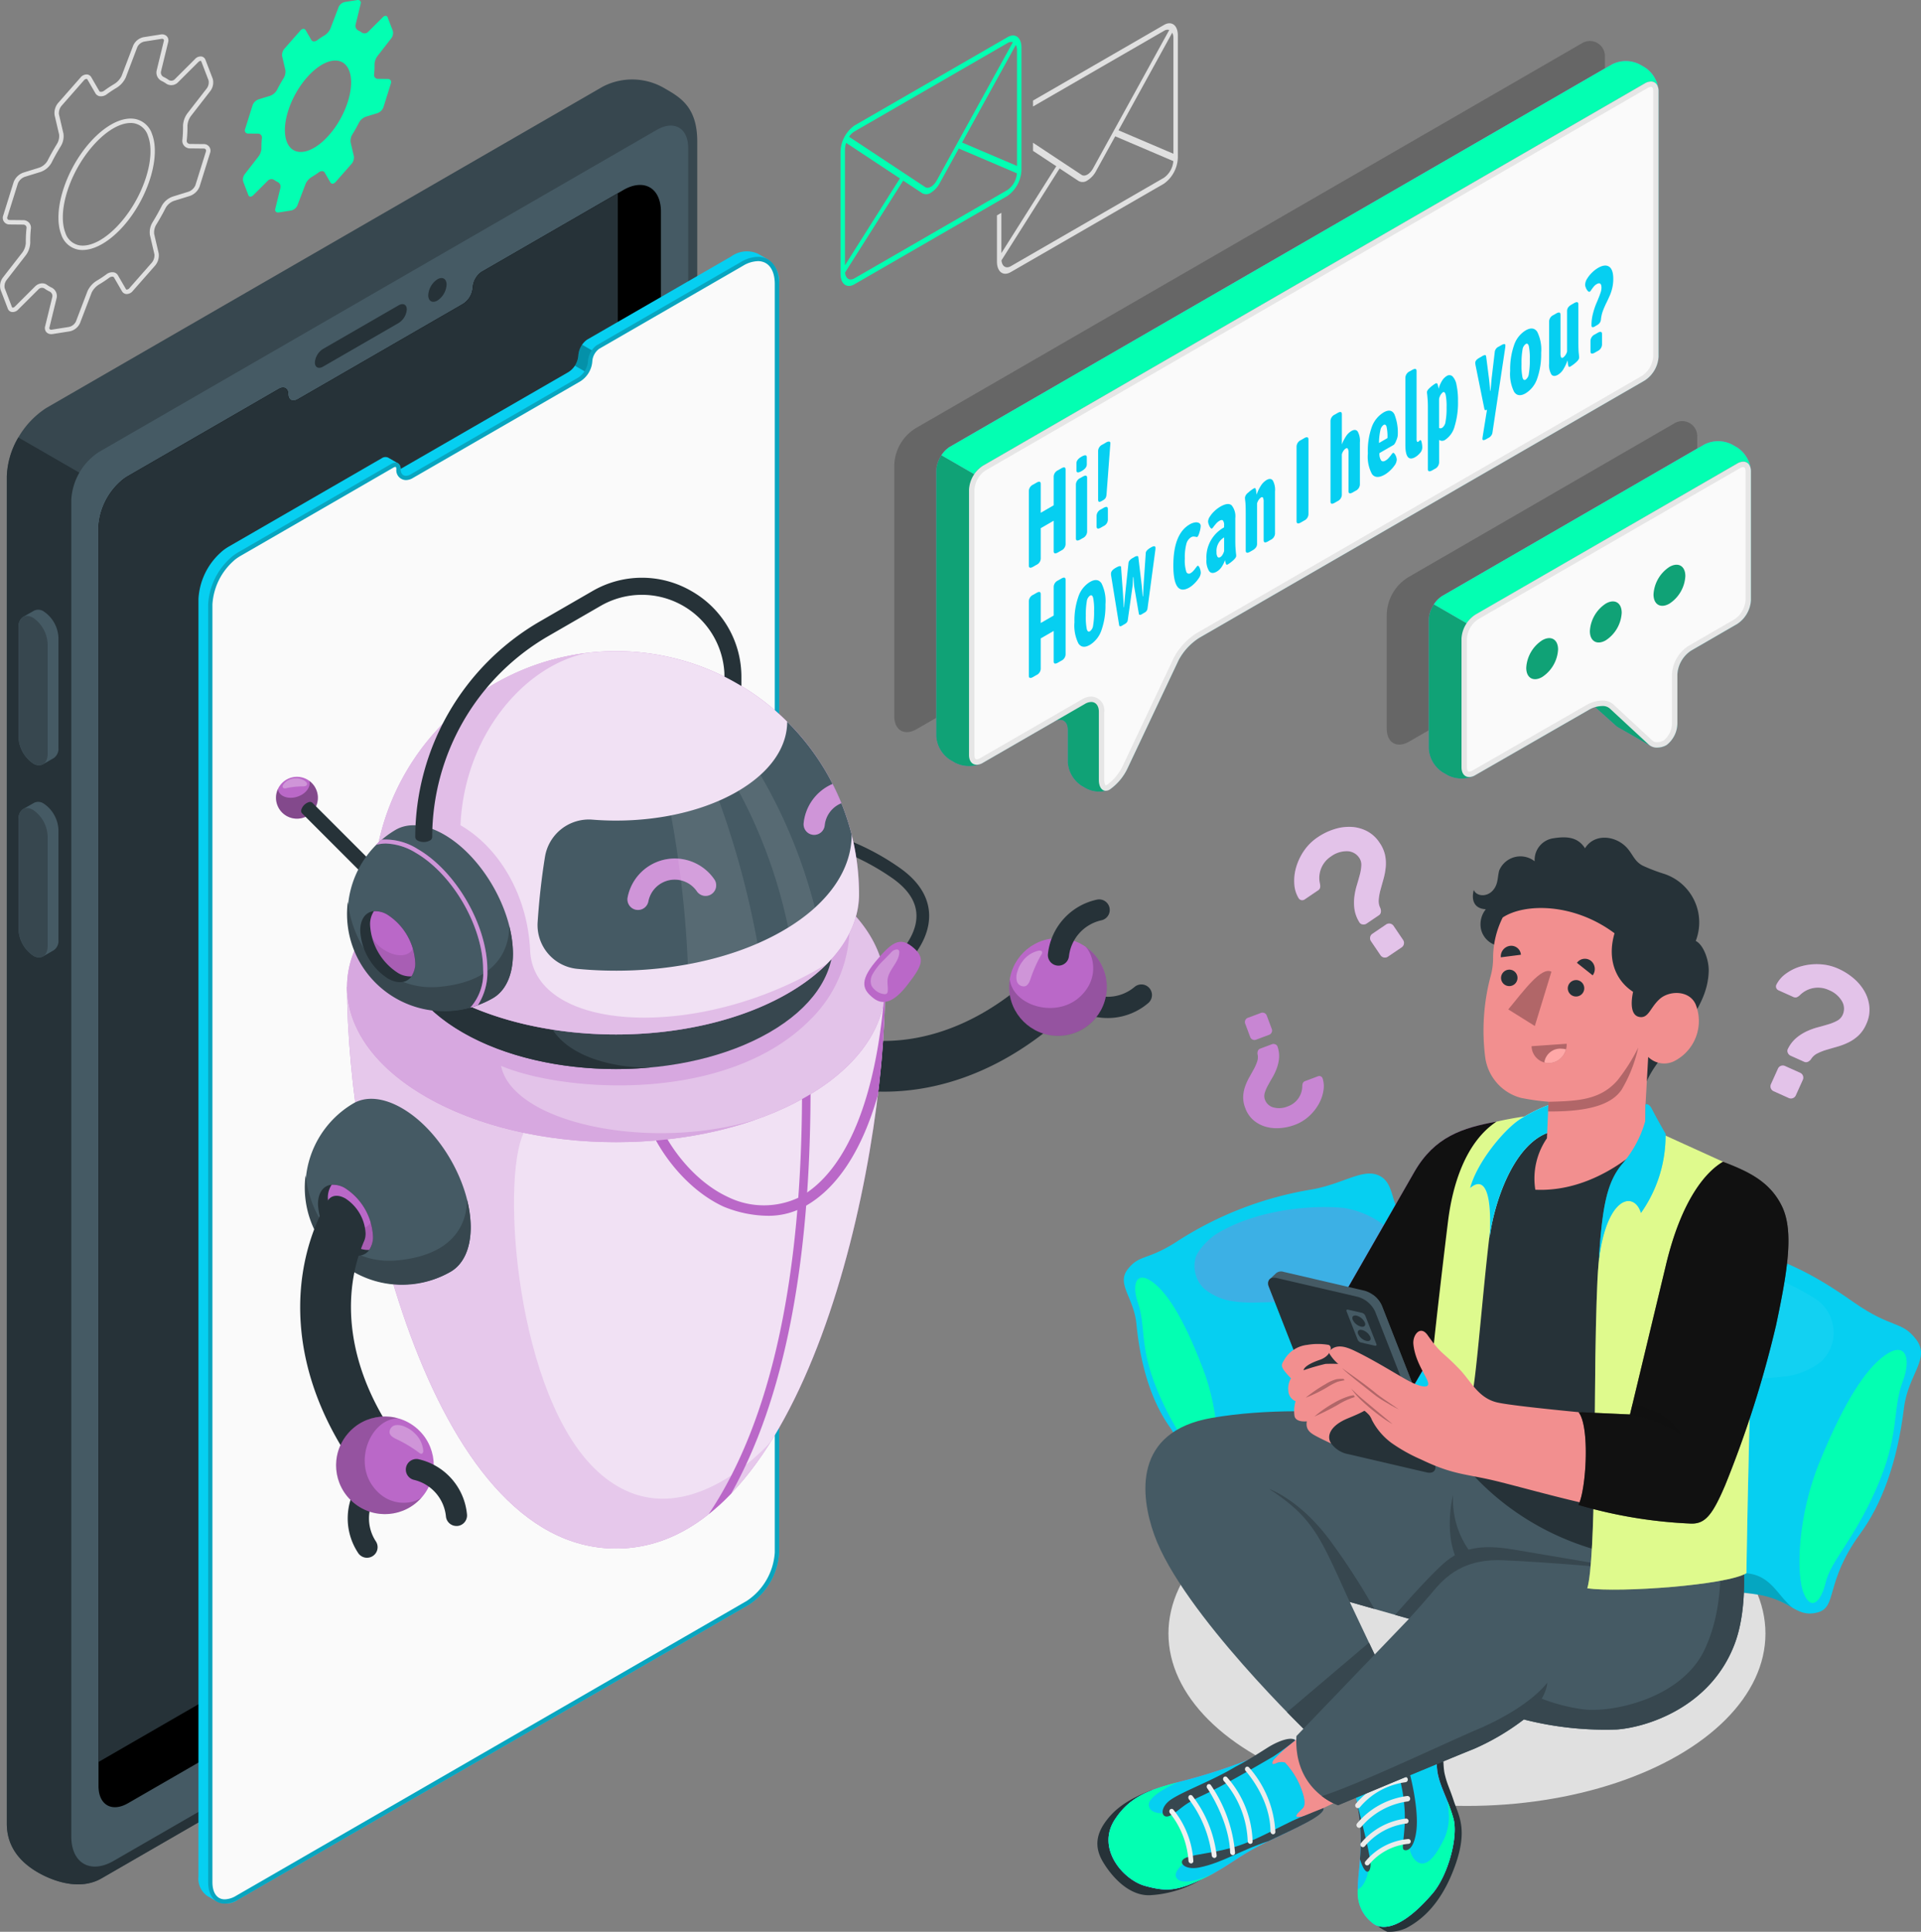 <svg xmlns="http://www.w3.org/2000/svg" width="272.439" height="273.938" viewBox="0 0 272.439 273.938">
  <rect x="0" y="0" width="272.439" height="273.938" fill="#808080" stroke="none"/>
  <g id="Group_3816" data-name="Group 3816" transform="translate(-23.457 -14.441)">
    <g id="Shadows" transform="translate(189.168 221.645)">
      <ellipse id="Shadow" cx="42.334" cy="24.442" rx="42.334" ry="24.442" transform="translate(0 0)" fill="#e0e0e0"/>
    </g>
    <g id="Device" transform="translate(24.426 25.697)">
      <g id="Mobile">
        <g id="Group_3718" data-name="Group 3718">
          <path id="Path_6266" data-name="Path 6266" d="M132.3,233.087V42.01c0-4.916-2.443-6.272-4.611-7.523a9.034,9.034,0,0,0-8.821-.232L39.964,79.81a12.333,12.333,0,0,0-5.58,9.665V280.552c0,3.558,2.232,5.656,4.4,6.908s5.95,2.627,9.032.847l78.9-45.554A10.5,10.5,0,0,0,132.3,233.087Z" transform="translate(-34.384 -33.205)" fill="#37474f"/>
          <path id="Path_6267" data-name="Path 6267" d="M127.28,268.763,46.144,315.607l.025-191.9-10.152-5.861a11.41,11.41,0,0,0-1.633,5.5V314.419c0,3.558,2.232,5.656,4.4,6.908s5.95,2.627,9.031.847l78.9-45.554a10.647,10.647,0,0,0,4.832-5.391l-.314-.181Z" transform="translate(-34.384 -67.072)" fill="#263238"/>
        </g>
        <path id="Path_6268" data-name="Path 6268" d="M132.671,44.73,53.541,90.417A8.674,8.674,0,0,0,49.622,97.2V286.72c0,3.82,2.714,5.383,6.024,3.47l77.025-44.467a9.845,9.845,0,0,0,4.438-7.685V47.292C137.108,44.471,135.11,43.32,132.671,44.73Z" transform="translate(-40.481 -37.576)" fill="#455a64"/>
        <g id="Group_3721" data-name="Group 3721" transform="translate(13.002 14.971)">
          <path id="Path_6269" data-name="Path 6269" d="M135.823,61.966V239.129a9.334,9.334,0,0,1-4.214,7.307L60.273,287.623c-2.326,1.353-4.214.264-4.214-2.429V106.729a9.421,9.421,0,0,1,2.957-6.354c.136-.122.265-.245.4-.361a7.319,7.319,0,0,1,.857-.587L80.338,87.843s.587-.341,1.308-.754,1.308-.083,1.308.754.625,1.154,1.4.7l23.384-13.5a3,3,0,0,0,1.4-2.313,2.96,2.96,0,0,1,1.173-2.191,1.5,1.5,0,0,1,.135-.084l19.627-11.328.419-.245C133.426,57.192,135.823,58.577,135.823,61.966Z" transform="translate(-56.059 -58.163)"/>
          <path id="Path_6270" data-name="Path 6270" d="M125.486,242.493a9.334,9.334,0,0,0,4.214-7.307V60.132L110.442,71.247a1.5,1.5,0,0,0-.135.084,2.96,2.96,0,0,0-1.173,2.191,3,3,0,0,1-1.4,2.313l-23.384,13.5c-.773.451-1.4.129-1.4-.7s-.587-1.173-1.308-.754-1.308.754-1.308.754L60.273,100.216a7.319,7.319,0,0,0-.857.587c-.135.116-.264.238-.4.361a9.421,9.421,0,0,0-2.957,6.354v175.06Z" transform="translate(-56.059 -58.951)" fill="#263238"/>
          <g id="Group_3720" data-name="Group 3720" transform="translate(30.686 13.201)">
            <path id="Path_6271" data-name="Path 6271" d="M108.372,92.685,119.091,86.5c.639-.369,1.158-.107,1.158.586a2.482,2.482,0,0,1-1.158,1.923l-10.719,6.189c-.639.37-1.158.107-1.158-.585A2.484,2.484,0,0,1,108.372,92.685Z" transform="translate(-107.214 -82.634)" fill="#263238"/>
            <g id="Group_3719" data-name="Group 3719" transform="translate(16.073)">
              <path id="Path_6272" data-name="Path 6272" d="M135.313,80.348c.72-.416,1.3-.079,1.3.753a2.884,2.884,0,0,1-1.3,2.26c-.72.416-1.3.079-1.3-.753A2.882,2.882,0,0,1,135.313,80.348Z" transform="translate(-134.008 -80.17)" fill="#263238"/>
            </g>
          </g>
        </g>
        <g id="Group_3724" data-name="Group 3724" transform="translate(1.661 75.2)">
          <g id="Group_3722" data-name="Group 3722">
            <path id="Path_6273" data-name="Path 6273" d="M42.811,162.561a4.714,4.714,0,0,0-2.062-3.729,1.368,1.368,0,0,0-1.414-.117c-.259.156-1.276.723-1.547.885a1.617,1.617,0,0,0-.636,1.465v15.569a4.713,4.713,0,0,0,2.062,3.729,1.4,1.4,0,0,0,1.363.145c.284-.149,1.325-.751,1.594-.912a1.612,1.612,0,0,0,.639-1.465Z" transform="translate(-37.153 -158.568)" fill="#455a64"/>
            <path id="Path_6274" data-name="Path 6274" d="M41.278,164.034V179.6c0,1.4-.923,2.005-2.062,1.348a4.715,4.715,0,0,1-2.062-3.729V161.653c0-1.4.923-2.006,2.062-1.348A4.713,4.713,0,0,1,41.278,164.034Z" transform="translate(-37.153 -159.157)" fill="#37474f"/>
          </g>
          <g id="Group_3723" data-name="Group 3723" transform="translate(0 27.25)">
            <path id="Path_6275" data-name="Path 6275" d="M42.811,207.988a4.714,4.714,0,0,0-2.062-3.729,1.368,1.368,0,0,0-1.414-.117c-.259.156-1.276.723-1.547.885a1.615,1.615,0,0,0-.636,1.464V222.06a4.715,4.715,0,0,0,2.062,3.73,1.4,1.4,0,0,0,1.363.145c.284-.149,1.325-.751,1.594-.912a1.612,1.612,0,0,0,.639-1.465Z" transform="translate(-37.153 -203.995)" fill="#455a64"/>
            <path id="Path_6276" data-name="Path 6276" d="M41.278,209.462v15.569c0,1.4-.923,2.005-2.062,1.348a4.715,4.715,0,0,1-2.062-3.729V207.08c0-1.4.923-2.006,2.062-1.348A4.715,4.715,0,0,1,41.278,209.462Z" transform="translate(-37.153 -204.584)" fill="#37474f"/>
          </g>
        </g>
      </g>
    </g>
    <g id="Screen" transform="translate(51.602 50.073)">
      <g id="Window">
        <g id="Group_3726" data-name="Group 3726">
          <path id="Path_6277" data-name="Path 6277" d="M159.058,74.2a3.8,3.8,0,0,0-3.816.374l-.425.248-19.924,11.5a1.544,1.544,0,0,0-.137.085,3.006,3.006,0,0,0-1.19,2.224,3.048,3.048,0,0,1-1.42,2.348l-23.737,13.7c-.018.01-.035.015-.053.025a.912.912,0,0,0-.388-.807c-.239-.139-1.128-.655-1.369-.793a.935.935,0,0,0-.938.1c-.732.419-1.327.765-1.327.765L83.966,115.73a7.266,7.266,0,0,0-.87.6c-.137.118-.268.242-.406.367a9.561,9.561,0,0,0-3,6.449V304.3a3,3,0,0,0,1.248,2.764l1.383.8a2.988,2.988,0,0,0,3.018-.3l72.415-41.81a9.475,9.475,0,0,0,4.278-7.417V78.491A3.8,3.8,0,0,0,160.446,75C160.214,74.865,159.29,74.334,159.058,74.2Z" transform="translate(-79.688 -73.841)" fill="#06cff1"/>
          <path id="Path_6279" data-name="Path 6279" d="M171.347,96.873a2.509,2.509,0,0,0-.5,1.386,3.042,3.042,0,0,1-.528,1.59l-1.644-.948a2.722,2.722,0,0,0,.5-1.434,2.881,2.881,0,0,1,.534-1.542Z" transform="translate(-115.297 -82.678)" opacity="0.3"/>
          <g id="Group_3725" data-name="Group 3725" transform="translate(1.371 0.789)">
            <path id="Path_6280" data-name="Path 6280" d="M84.539,308.577a1.812,1.812,0,0,1-1.468-.687,3.3,3.3,0,0,1-.59-2.065V124.661a9.308,9.308,0,0,1,2.906-6.227l.13-.119c.089-.082.176-.162.266-.239a7.162,7.162,0,0,1,.824-.562l20.369-11.761s.6-.347,1.326-.764a.921.921,0,0,1,.445-.143c.386,0,.428.45.428.644a1.088,1.088,0,0,0,1.056,1.226,1.64,1.64,0,0,0,.821-.249l23.736-13.7a3.334,3.334,0,0,0,1.572-2.612,2.694,2.694,0,0,1,1.062-1.975,1.107,1.107,0,0,1,.112-.069l19.926-11.5.427-.25a4.634,4.634,0,0,1,2.255-.693c1.667,0,2.7,1.363,2.7,3.557V259.063a9.123,9.123,0,0,1-4.126,7.154L86.3,308.027A3.609,3.609,0,0,1,84.539,308.577Z" transform="translate(-82.177 -75.36)" fill="#fafafa"/>
            <path id="Path_6281" data-name="Path 6281" d="M159.938,75.766h0c1.5,0,2.4,1.216,2.4,3.252V258.861a8.919,8.919,0,0,1-3.973,6.89L85.946,307.562a3.312,3.312,0,0,1-1.609.507c-1.1,0-1.753-.915-1.753-2.447V124.458a8.974,8.974,0,0,1,2.8-6l.139-.127c.085-.078.169-.155.236-.214a6.692,6.692,0,0,1,.8-.546l20.37-11.761s.594-.346,1.327-.765a.6.6,0,0,1,.289-.1c.121,0,.124.3.124.34a1.389,1.389,0,0,0,1.36,1.529,1.935,1.935,0,0,0,.973-.289l23.738-13.7a3.665,3.665,0,0,0,1.723-2.875,2.4,2.4,0,0,1,.935-1.728.983.983,0,0,1,.088-.054l19.927-11.5.422-.247a4.339,4.339,0,0,1,2.1-.653m0-.609a4.89,4.89,0,0,0-2.408.734l-.425.249-19.924,11.5a1.557,1.557,0,0,0-.137.085,3.007,3.007,0,0,0-1.191,2.224,3.049,3.049,0,0,1-1.419,2.348L110.7,106a1.351,1.351,0,0,1-.668.208c-.447,0-.751-.337-.751-.92,0-.6-.3-.948-.733-.948a1.205,1.205,0,0,0-.6.183c-.732.419-1.327.765-1.327.765l-20.369,11.76a7.341,7.341,0,0,0-.87.6c-.137.118-.268.242-.405.366a9.561,9.561,0,0,0-3,6.45V305.622c0,1.937.962,3.056,2.362,3.056a3.868,3.868,0,0,0,1.916-.59l72.415-41.81a9.475,9.475,0,0,0,4.278-7.417V79.018c0-2.443-1.227-3.861-3.007-3.861Z" transform="translate(-81.974 -75.157)" fill="#09a5bf"/>
          </g>
        </g>
      </g>
    </g>
    <g id="Robot" transform="translate(62.602 96.366)">
      <g id="Robot-2" data-name="Robot">
        <g id="Group_3729" data-name="Group 3729" transform="translate(73.765 45.613)">
          <path id="Path_6282" data-name="Path 6282" d="M226.848,252.756a2.7,2.7,0,0,0-1.052-.055,6.288,6.288,0,0,0-4.555,3.418c-.485,1.14-.224,2.051.559,2.44a1.148,1.148,0,0,0,.2.085c9.63,4.055,24.692,3.656,38.651-10.03l-5.036-5.146C245.178,253.7,234.326,255,226.848,252.756Z" transform="translate(-220.997 -233.622)" fill="#263238"/>
          <g id="Group_3728" data-name="Group 3728" transform="translate(30.211)">
            <path id="Path_6283" data-name="Path 6283" d="M297.386,248.474a1.5,1.5,0,0,1-.533,1.336,8.851,8.851,0,0,1-10.295.848,1.5,1.5,0,1,1,1.5-2.594,5.915,5.915,0,0,0,6.88-.565,1.5,1.5,0,0,1,2.444.975Z" transform="translate(-277.142 -235.098)" fill="#263238"/>
            <g id="Group_3727" data-name="Group 3727" transform="translate(0 5.496)">
              <circle id="Ellipse_88" data-name="Ellipse 88" cx="6.922" cy="6.922" r="6.922" fill="#ba68c8"/>
              <path id="Path_6284" data-name="Path 6284" d="M282.094,238.132c1.013.76,2.329,4.3-.627,7.1-3.4,3.223-9.554,1.357-10.016-2.4a6.923,6.923,0,1,0,10.643-4.694Z" transform="translate(-271.362 -236.983)" opacity="0.2"/>
              <path id="Path_6285" data-name="Path 6285" d="M273.878,240.767a1.771,1.771,0,0,0-.131.182,4.106,4.106,0,0,0-.533,1.155,2.388,2.388,0,0,0-.079,1.412,1.016,1.016,0,0,0,1.155.7c.46-.145.655-.672.807-1.129a18.327,18.327,0,0,1,1.527-3.39.443.443,0,0,0,.087-.355c-.056-.155-.259-.192-.424-.181A3.8,3.8,0,0,0,273.878,240.767Z" transform="translate(-272.039 -237.395)" fill="#fff" opacity="0.3"/>
            </g>
            <path id="Path_6286" data-name="Path 6286" d="M289.278,228.377a1.5,1.5,0,0,1-1.151,1.638,5.915,5.915,0,0,0-4.625,5.124,1.5,1.5,0,0,1-2.976-.379,8.853,8.853,0,0,1,6.924-7.666,1.5,1.5,0,0,1,1.8,1.122C289.262,228.27,289.271,228.324,289.278,228.377Z" transform="translate(-275.024 -227.055)" fill="#263238"/>
          </g>
        </g>
        <g id="Group_3730" data-name="Group 3730" transform="translate(10.072 35.989)">
          <path id="Path_6287" data-name="Path 6287" d="M114.815,247.73c0,25.765,11.348,79.649,38.152,79.649s38.152-53.884,38.152-79.649Z" transform="translate(-114.815 -225.703)" fill="#ba68c8"/>
          <path id="Path_6288" data-name="Path 6288" d="M114.815,247.73c0,25.765,11.348,79.649,38.152,79.649s38.152-53.884,38.152-79.649Z" transform="translate(-114.815 -225.703)" fill="#fff" opacity="0.8"/>
          <path id="Path_6289" data-name="Path 6289" d="M219.3,247.73c-1.083,15.53-5.344,26.084-12.079,29.812a11.577,11.577,0,0,1-10.192-.024c-5.724-2.66-9.634-9.067-10.239-12.127l-1.47.291c.68,3.438,4.844,10.3,11.078,13.2a16.907,16.907,0,0,0,6.4,1.312,10.522,10.522,0,0,0,5.152-1.335c4.618-2.557,8.138-8,10.366-15.819a129.8,129.8,0,0,0,1.02-15.305Z" transform="translate(-143.025 -225.703)" fill="#ba68c8"/>
          <path id="Path_6290" data-name="Path 6290" d="M213.559,272.01c0,26.936-4.446,47.076-13.239,60.2a31.431,31.431,0,0,0,3.2-2.927c7.468-13.3,11.242-32.444,11.242-57.277Z" transform="translate(-149.029 -235.419)" fill="#ba68c8"/>
          <path id="Path_6291" data-name="Path 6291" d="M150.441,316.522c-11.641-10.549-13.853-41.363-10.567-48.1V247.73H114.815c0,25.765,11.348,79.649,38.152,79.649,9,0,16.259-6.083,21.929-15.133C174.895,312.248,162.082,327.07,150.441,316.522Z" transform="translate(-114.815 -225.703)" fill="#ba68c8" opacity="0.2"/>
          <path id="Path_6292" data-name="Path 6292" d="M179.945,248.612c-14.9,8.6-39.056,8.6-53.955,0-7.45-4.3-11.175-9.938-11.175-15.575s3.725-11.274,11.175-15.575c14.9-8.6,39.055-8.6,53.955,0,7.449,4.3,11.174,9.938,11.174,15.575S187.394,244.311,179.945,248.612Z" transform="translate(-114.815 -211.01)" fill="#ba68c8"/>
          <path id="Path_6293" data-name="Path 6293" d="M179.945,248.612c-14.9,8.6-39.056,8.6-53.955,0-7.45-4.3-11.175-9.938-11.175-15.575s3.725-11.274,11.175-15.575c14.9-8.6,39.055-8.6,53.955,0,7.449,4.3,11.174,9.938,11.174,15.575S187.394,244.311,179.945,248.612Z" transform="translate(-114.815 -211.01)" fill="#fff" opacity="0.6"/>
          <path id="Path_6294" data-name="Path 6294" d="M180.356,237.843a18.507,18.507,0,0,0,5.556-15.921,29.357,29.357,0,0,0-5.968-4.461c-14.9-8.6-39.056-8.6-53.954,0-7.45,4.3-11.175,9.938-11.175,15.575s3.725,11.274,11.175,15.575c12.695,7.33,32.106,8.409,46.79,3.249-14.994,4.6-34.465.5-36.121-7.62C145.657,248.03,168.6,249.575,180.356,237.843Z" transform="translate(-114.815 -211.01)" fill="#ba68c8" opacity="0.3"/>
        </g>
        <g id="Group_3735" data-name="Group 3735" transform="translate(3.427 73.891)">
          <g id="Group_3731" data-name="Group 3731" transform="translate(0.651)">
            <path id="Path_6295" data-name="Path 6295" d="M111.715,274.845A13.784,13.784,0,0,0,125.5,298.718c1.764-1.018,2.855-3.2,2.855-6.31,0-6.216-4.363-13.774-9.746-16.882C115.917,273.972,113.48,273.825,111.715,274.845Z" transform="translate(-104.823 -274.195)" fill="#455a64"/>
            <path id="Path_6296" data-name="Path 6296" d="M117.89,304.351c-7.052.644-12.139-5.007-12.956-12.062A13.782,13.782,0,0,0,125.5,305.958c1.764-1.018,2.855-3.2,2.855-6.31a16.193,16.193,0,0,0-.525-3.926C127.819,299.663,125.442,303.662,117.89,304.351Z" transform="translate(-104.823 -281.435)" fill="#37474f"/>
            <path id="Path_6297" data-name="Path 6297" d="M111.845,295.018c-2.155-1.244-3.9-.236-3.9,2.254a8.628,8.628,0,0,0,3.9,6.76c2.156,1.244,3.9.235,3.9-2.254A8.628,8.628,0,0,0,111.845,295.018Z" transform="translate(-106.071 -282.314)" fill="#263238"/>
            <path id="Path_6298" data-name="Path 6298" d="M110.283,296.464a8.627,8.627,0,0,0,3.9,6.76,3.338,3.338,0,0,0,1.965.518,3.331,3.331,0,0,0,.534-1.96,8.627,8.627,0,0,0-3.9-6.76,3.331,3.331,0,0,0-1.965-.517A3.326,3.326,0,0,0,110.283,296.464Z" transform="translate(-107.008 -282.317)" fill="#ba68c8"/>
            <path id="Path_6299" data-name="Path 6299" d="M110.566,300.136a8.748,8.748,0,0,0,3.733,5.347,3.338,3.338,0,0,0,1.965.518,3.331,3.331,0,0,0,.534-1.96,6.756,6.756,0,0,0-.32-1.97C115.264,304.24,111.2,302.253,110.566,300.136Z" transform="translate(-107.121 -284.575)" opacity="0.1"/>
          </g>
          <g id="Group_3734" data-name="Group 3734" transform="translate(0 13.755)">
            <path id="Path_6300" data-name="Path 6300" d="M112.833,303.48a2.7,2.7,0,0,0,.18-1.038,6.291,6.291,0,0,0-2.849-4.931c-1.074-.618-2.01-.468-2.489.264a1.15,1.15,0,0,0-.108.186c-5.177,9.076-6.58,24.078,5.339,39.573l5.711-4.385C109.708,321.566,109.708,310.636,112.833,303.48Z" transform="translate(-103.738 -297.126)" fill="#263238"/>
            <g id="Group_3733" data-name="Group 3733" transform="translate(2.272 28.464)">
              <path id="Path_6301" data-name="Path 6301" d="M117.714,374.946a1.5,1.5,0,0,1-1.263-.689,8.853,8.853,0,0,1,.389-10.322,1.5,1.5,0,0,1,2.4,1.8,5.917,5.917,0,0,0-.261,6.9,1.5,1.5,0,0,1-1.261,2.309Z" transform="translate(-110.508 -352.084)" fill="#263238"/>
              <g id="Group_3732" data-name="Group 3732" transform="translate(0 0)">
                <circle id="Ellipse_89" data-name="Ellipse 89" cx="6.922" cy="6.922" r="6.922" transform="translate(0 10.621) rotate(-50.101)" fill="#ba68c8"/>
                <path id="Path_6302" data-name="Path 6302" d="M124.439,360.687c-.876.915-4.547,1.8-6.972-1.47-2.793-3.765-.205-9.647,3.582-9.657a6.924,6.924,0,1,0,3.389,11.127Z" transform="translate(-109.412 -346.465)" opacity="0.2"/>
                <path id="Path_6303" data-name="Path 6303" d="M128.342,352.394a1.726,1.726,0,0,0-.166-.152,4.081,4.081,0,0,0-1.083-.666,2.384,2.384,0,0,0-1.392-.247,1.017,1.017,0,0,0-.836,1.063c.089.473.589.73,1.025.936a18.326,18.326,0,0,1,3.183,1.921.442.442,0,0,0,.342.129c.161-.037.221-.235.23-.4A3.8,3.8,0,0,0,128.342,352.394Z" transform="translate(-114.46 -347.266)" fill="#fff" opacity="0.3"/>
              </g>
              <path id="Path_6304" data-name="Path 6304" d="M135.91,368.844a1.5,1.5,0,0,1-1.489-1.338,5.914,5.914,0,0,0-4.534-5.2,1.5,1.5,0,1,1,.732-2.909,8.852,8.852,0,0,1,6.783,7.79,1.5,1.5,0,0,1-1.329,1.653C136.018,368.841,135.964,368.844,135.91,368.844Z" transform="translate(-116.02 -350.488)" fill="#263238"/>
            </g>
          </g>
        </g>
        <g id="Group_3736" data-name="Group 3736" transform="translate(17.45 28.512)">
          <path id="Path_6305" data-name="Path 6305" d="M188.662,216.313c0-4.547-3-9.094-9.013-12.563-12.018-6.939-31.5-6.939-43.52,0-6.009,3.469-9.013,8.016-9.013,12.563v5.628c0,4.547,3,9.094,9.013,12.563,12.018,6.939,31.5,6.939,43.52,0,6.009-3.469,9.013-8.016,9.013-12.563Z" transform="translate(-127.115 -198.546)" fill="#37474f"/>
          <path id="Path_6306" data-name="Path 6306" d="M162.721,240.094c-7.4.148-17.022-3.22-14.578-11.916V200.071a38.809,38.809,0,0,0-12.014,4.289c-6.009,3.469-9.013,8.016-9.013,12.563v5.628c0,4.547,3,9.094,9.013,12.563C143.371,239.3,153.323,240.953,162.721,240.094Z" transform="translate(-127.115 -199.156)" fill="#263238"/>
          <path id="Path_6307" data-name="Path 6307" d="M179.649,228.876c-12.018,6.939-31.5,6.939-43.52,0-6.009-3.47-9.013-8.017-9.013-12.563s3-9.094,9.013-12.563c12.018-6.939,31.5-6.939,43.52,0,6.009,3.469,9.013,8.016,9.013,12.563S185.658,225.407,179.649,228.876Z" transform="translate(-127.115 -198.546)" fill="#263238"/>
        </g>
        <g id="Group_3750" data-name="Group 3750">
          <g id="Group_3737" data-name="Group 3737" transform="translate(78.91 36.411)">
            <path id="Path_6308" data-name="Path 6308" d="M240.3,229.873l-1.333-1.209c1.287-1.42,2.765-3.61,2.491-5.977-.2-1.762-1.375-3.393-3.482-4.847a33.9,33.9,0,0,0-7.795-4.021c-.17-.7-.513-1.813-.6-2.1a34.831,34.831,0,0,1,9.422,4.643c2.552,1.762,3.981,3.822,4.246,6.123C243.592,225.518,241.833,228.177,240.3,229.873Z" transform="translate(-229.573 -211.715)" fill="#263238"/>
            <path id="Path_6309" data-name="Path 6309" d="M243.857,237.735c-1.738-1.365-2.894-.59-5.216,2.227s-1.668,3.985-.226,5.117,3.019.443,4.834-1.923C245.289,240.5,245.927,239.36,243.857,237.735Z" transform="translate(-232.59 -221.864)" fill="#ba68c8"/>
            <path id="Path_6310" data-name="Path 6310" d="M240.465,240.4a8.474,8.474,0,0,0-1.565,1.976,1.932,1.932,0,0,0-.182,1.6,1.826,1.826,0,0,0,.47.612,2.229,2.229,0,0,0,1.411.637.451.451,0,0,0,.275-.062.473.473,0,0,0,.156-.337c.072-.557-.081-1.122-.017-1.68.16-1.413,1.649-2.452,1.657-3.874a.462.462,0,0,0-.043-.229c-.157-.283-.622-.113-.831.017a1.5,1.5,0,0,0-.281.253l-.477.493Z" transform="translate(-233.19 -222.589)" fill="#fff" opacity="0.3"/>
          </g>
          <g id="Group_3744" data-name="Group 3744" transform="translate(13.764 10.413)">
            <g id="Group_3738" data-name="Group 3738">
              <path id="Path_6311" data-name="Path 6311" d="M189.89,202.831a34.459,34.459,0,0,0-68.919,0c0,5.093,3.363,10.185,10.093,14.071,13.457,7.769,35.276,7.769,48.733,0C186.526,213.016,189.891,207.923,189.89,202.831Z" transform="translate(-120.971 -168.374)" fill="#ba68c8"/>
              <path id="Path_6312" data-name="Path 6312" d="M189.89,202.831a34.459,34.459,0,0,0-68.919,0c0,5.093,3.363,10.185,10.093,14.071,13.457,7.769,35.276,7.769,48.733,0C186.526,213.016,189.891,207.923,189.89,202.831Z" transform="translate(-120.971 -168.374)" fill="#fff" opacity="0.8"/>
              <path id="Path_6313" data-name="Path 6313" d="M185.362,212.86c-17.922,11.044-41.582,9.872-42.115-1.855-.364-8-4.5-14.676-9.877-17.776.543-12.6,8.907-22.583,17.945-24.428l-.005,0A34.458,34.458,0,0,0,120.971,203c0,5.093,3.363,10.185,10.093,14.071,13.457,7.769,35.276,7.769,48.733,0a28.113,28.113,0,0,0,4.129-2.884l1.387-1.276Z" transform="translate(-120.971 -168.543)" fill="#ba68c8" opacity="0.3"/>
            </g>
            <g id="Group_3743" data-name="Group 3743" transform="translate(23.325 10.002)">
              <path id="Path_6314" data-name="Path 6314" d="M204.406,201.075a34.412,34.412,0,0,0-9.145-16.027c0,3.59-2.357,7.182-7.1,9.917-5.592,3.228-13.227,4.554-20.495,3.976a6.305,6.305,0,0,0-6.754,5.266c-.53,3.263-.851,6.423-1.04,9.238a6.237,6.237,0,0,0,5.582,6.646c10.289.994,21.23-.8,29.168-5.385C201.14,210.941,204.4,206.009,204.406,201.075Z" transform="translate(-159.855 -185.048)" fill="#455a64"/>
              <g id="Group_3741" data-name="Group 3741" transform="translate(12.751 8.825)">
                <g id="Group_3739" data-name="Group 3739" transform="translate(0 10.579)">
                  <path id="Path_6315" data-name="Path 6315" d="M182.613,224.689a1.5,1.5,0,0,1-1.474-1.785,6.807,6.807,0,0,1,12.325-2.509,1.5,1.5,0,0,1-2.485,1.678,3.808,3.808,0,0,0-6.9,1.4A1.5,1.5,0,0,1,182.613,224.689Z" transform="translate(-181.112 -217.396)" fill="#ba68c8"/>
                  <path id="Path_6316" data-name="Path 6316" d="M182.613,224.689a1.5,1.5,0,0,1-1.474-1.785,6.807,6.807,0,0,1,12.325-2.509,1.5,1.5,0,0,1-2.485,1.678,3.808,3.808,0,0,0-6.9,1.4A1.5,1.5,0,0,1,182.613,224.689Z" transform="translate(-181.112 -217.396)" fill="#fff" opacity="0.3"/>
                </g>
                <g id="Group_3740" data-name="Group 3740" transform="translate(24.986)">
                  <path id="Path_6317" data-name="Path 6317" d="M226.87,199.76a6.809,6.809,0,0,0-4.1,5.577,1.5,1.5,0,0,0,1.345,1.639,1.533,1.533,0,0,0,.287,0,1.5,1.5,0,0,0,1.353-1.346,3.8,3.8,0,0,1,2.365-3.137C227.745,201.561,227.325,200.651,226.87,199.76Z" transform="translate(-222.765 -199.76)" fill="#ba68c8"/>
                  <path id="Path_6318" data-name="Path 6318" d="M226.87,199.76a6.809,6.809,0,0,0-4.1,5.577,1.5,1.5,0,0,0,1.345,1.639,1.533,1.533,0,0,0,.287,0,1.5,1.5,0,0,0,1.353-1.346,3.8,3.8,0,0,1,2.365-3.137C227.745,201.561,227.325,200.651,226.87,199.76Z" transform="translate(-222.765 -199.76)" fill="#fff" opacity="0.3"/>
                </g>
              </g>
              <g id="Group_3742" data-name="Group 3742" transform="translate(18.93 7.54)" opacity="0.1">
                <path id="Path_6319" data-name="Path 6319" d="M207.375,199.872a71.685,71.685,0,0,1,7.041,19.389,25.917,25.917,0,0,0,3.782-2.813,73,73,0,0,0-7.72-18.831A19.081,19.081,0,0,1,207.375,199.872Z" transform="translate(-197.8 -197.617)" fill="#fff"/>
                <path id="Path_6320" data-name="Path 6320" d="M198.217,203.721a32.845,32.845,0,0,1-6.8,2.08,151.054,151.054,0,0,1,2.383,21.113,45.569,45.569,0,0,0,9.875-2.95A124.024,124.024,0,0,0,198.217,203.721Z" transform="translate(-191.413 -200.059)" fill="#fff"/>
              </g>
            </g>
          </g>
          <g id="Group_3749" data-name="Group 3749">
            <g id="Group_3745" data-name="Group 3745" transform="translate(0 28.232)">
              <path id="Path_6321" data-name="Path 6321" d="M103.092,198.949a2.968,2.968,0,1,1-4.2,0A2.967,2.967,0,0,1,103.092,198.949Z" transform="translate(-98.025 -198.08)" fill="#ba68c8"/>
              <path id="Path_6322" data-name="Path 6322" d="M103.088,199.333a2.966,2.966,0,1,1-4.793.865,1.957,1.957,0,0,0,.051.221c.275.869,1.484,1.256,2.7.865,1.2-.382,1.951-1.383,1.692-2.243A2.291,2.291,0,0,1,103.088,199.333Z" transform="translate(-98.025 -198.464)" opacity="0.3"/>
              <path id="Path_6323" data-name="Path 6323" d="M105.047,204.054A1.635,1.635,0,0,0,104,205.1a.519.519,0,0,0,.085.519l12.622,12.622,1.48-1.48L105.566,204.14A.52.52,0,0,0,105.047,204.054Z" transform="translate(-100.405 -200.459)" fill="#263238"/>
              <path id="Path_6324" data-name="Path 6324" d="M99.715,199.266c-.1.139-.184.331-.089.474.118.176.385.121.588.062a11.02,11.02,0,0,1,2.27-.229,1.025,1.025,0,0,0,.436-.092.3.3,0,0,0,.065-.438,1.082,1.082,0,0,0-.406-.339,2.13,2.13,0,0,0-1.24-.274,2.415,2.415,0,0,0-1.083.33A2,2,0,0,0,99.715,199.266Z" transform="translate(-98.649 -198.217)" fill="#fff" opacity="0.3"/>
            </g>
            <g id="Group_3746" data-name="Group 3746" transform="translate(10.07 35.1)">
              <path id="Path_6325" data-name="Path 6325" d="M121.705,210.178a13.784,13.784,0,0,0,13.785,23.873c1.764-1.018,2.855-3.2,2.855-6.31,0-6.216-4.363-13.774-9.746-16.882C125.907,209.305,123.47,209.159,121.705,210.178Z" transform="translate(-114.813 -209.528)" fill="#455a64"/>
              <path id="Path_6326" data-name="Path 6326" d="M127.884,239.684c-7.053.644-12.139-5.007-12.956-12.062a13.781,13.781,0,0,0,20.564,13.669c1.764-1.018,2.855-3.2,2.855-6.31a16.192,16.192,0,0,0-.525-3.926C137.812,235,135.436,238.995,127.884,239.684Z" transform="translate(-114.815 -216.768)" fill="#37474f"/>
              <path id="Path_6327" data-name="Path 6327" d="M121.835,230.352c-2.155-1.245-3.9-.236-3.9,2.253a8.627,8.627,0,0,0,3.9,6.76c2.156,1.245,3.9.236,3.9-2.254A8.625,8.625,0,0,0,121.835,230.352Z" transform="translate(-116.061 -217.648)" fill="#263238"/>
              <path id="Path_6328" data-name="Path 6328" d="M120.273,231.8a8.626,8.626,0,0,0,3.9,6.76,3.329,3.329,0,0,0,1.965.518,3.331,3.331,0,0,0,.534-1.96,8.625,8.625,0,0,0-3.9-6.76,3.328,3.328,0,0,0-1.965-.518A3.336,3.336,0,0,0,120.273,231.8Z" transform="translate(-116.998 -217.651)" fill="#ba68c8"/>
              <path id="Path_6329" data-name="Path 6329" d="M120.556,235.469a8.75,8.75,0,0,0,3.733,5.347,3.333,3.333,0,0,0,1.965.518,3.331,3.331,0,0,0,.534-1.96,6.779,6.779,0,0,0-.32-1.97C125.254,239.573,121.185,237.586,120.556,235.469Z" transform="translate(-117.111 -219.908)" opacity="0.1"/>
            </g>
            <path id="Path_6330" data-name="Path 6330" d="M170.148,152.928a13.968,13.968,0,0,0-14.111,0l-7.435,4.293A35.412,35.412,0,0,0,130.945,187.8h0a.6.6,0,0,0,.352.489,1.874,1.874,0,0,0,1.7,0,.6.6,0,0,0,.352-.49h0A33.005,33.005,0,0,1,149.8,159.3l7.435-4.293a11.712,11.712,0,0,1,17.55,9.481s.009.552.014.554c1.141.56,2.4,1.323,2.4,1.323v-1.215A13.968,13.968,0,0,0,170.148,152.928Z" transform="translate(-111.198 -151.015)" fill="#263238"/>
            <g id="Group_3747" data-name="Group 3747" transform="translate(14.149 37.103)">
              <path id="Path_6331" data-name="Path 6331" d="M127.54,214.23a8.619,8.619,0,0,0-5.085-1.332c-.292.245-.575.5-.843.765a4.979,4.979,0,0,1,1.426-.208,8.57,8.57,0,0,1,4.2,1.294c5.292,3.055,9.6,10.512,9.6,16.622a7.326,7.326,0,0,1-1.827,5.363c.364-.1.726-.222,1.085-.355a8.688,8.688,0,0,0,1.342-5.008C137.436,225.07,133,217.38,127.54,214.23Z" transform="translate(-121.612 -212.869)" fill="#ba68c8"/>
            </g>
            <g id="Group_3748" data-name="Group 3748" transform="translate(14.149 37.103)" opacity="0.3">
              <path id="Path_6332" data-name="Path 6332" d="M127.54,214.23a8.619,8.619,0,0,0-5.085-1.332c-.292.245-.575.5-.843.765a4.979,4.979,0,0,1,1.426-.208,8.57,8.57,0,0,1,4.2,1.294c5.292,3.055,9.6,10.512,9.6,16.622a7.326,7.326,0,0,1-1.827,5.363c.364-.1.726-.222,1.085-.355a8.688,8.688,0,0,0,1.342-5.008C137.436,225.07,133,217.38,127.54,214.23Z" transform="translate(-121.612 -212.869)" fill="#fff"/>
            </g>
          </g>
        </g>
      </g>
    </g>
    <g id="Character" transform="translate(179.09 133.179)">
      <g id="Cushion" transform="translate(59.803 53.97)">
        <path id="Path_6333" data-name="Path 6333" d="M407.147,302.585c2.827-1.032,6.085,1.7,11.527,2.825,10.141,2.1,15.223,5.069,20.673,8.886s6.824,2.584,8.886,5.3-1.148,4.935-1.731,9.691c-.982,8.018-3.269,13.82-6.178,17.8-5.135,7.029-3.184,10.507-6.154,11.231-3.164.771-3.63-1.995-9.079-2.651-12.893-1.552-18.746-4.377-26.219-11.009-2.918-2.59-5.548-1.636-6.834-4.53-.644-1.447,1.349-2.824,2.118-8.079,1.279-8.733,4.65-17.48,8.8-22.639C404.767,307.165,404.27,303.636,407.147,302.585Z" transform="translate(-391.912 -302.356)" fill="#06cff1"/>
        <path id="Path_6334" data-name="Path 6334" d="M472.868,337.978c-1.579,4.147-.353,7.566-3.8,15.326-3.306,7.453-6.4,10.1-7.158,13.26-.626,2.623-2.013,4.13-3.1,1.528s-.945-10.881,2.291-18.761c3.727-9.076,6.6-12.92,8.769-14.666C473.265,331.927,474.109,334.719,472.868,337.978Z" transform="translate(-418.436 -314.84)" fill="#03ffb2"/>
        <path id="Path_6335" data-name="Path 6335" d="M411.366,378.158a56.842,56.842,0,0,0,14.054,3.155,13.229,13.229,0,0,1,5.63,1.992c-2.193-1.8-3.067-4.633-6.589-4.922C421.9,378.174,416.067,379.28,411.366,378.158Zm-18.63-11.72c1.38,2.083,3.8,1.5,6.466,3.867a46.812,46.812,0,0,0,7.539,5.624c-3.225-2.553-3.868-5.889-6.347-7.224C397.411,367.1,395.086,368.232,392.736,366.438Z" transform="translate(-392.242 -327.998)" opacity="0.2"/>
        <path id="Path_6336" data-name="Path 6336" d="M416.077,312.608a34.641,34.641,0,0,1,21.162,5.411,5.666,5.666,0,0,1,2.289,3.683,5.545,5.545,0,0,1-1.669,5.085,10.187,10.187,0,0,1-5.513,2.159c-3.692.457-6.038.062-10.678,1.173a10.954,10.954,0,0,0-4.555,2.481c-1.957,1.852-3.293,3.721-5.015,5.3-2.374,2.177-7.429,2.755-9.559,1.492-2.275-1.35-3.379-3.967-2.632-7.8C401.566,323.091,406.391,313.983,416.077,312.608Z" transform="translate(-395.018 -306.428)" fill="#fff" opacity="0.05"/>
      </g>
      <g id="Cushion-2" data-name="Cushion" transform="translate(3.752 47.674)">
        <path id="Path_6337" data-name="Path 6337" d="M334.485,292.073c-2.251-.886-4.924,1.242-9.32,2.04a50.086,50.086,0,0,0-18.86,7.19c-4.456,2.958-5.535,1.941-7.247,4.084s.823,3.988,1.2,7.823c.629,6.462,2.35,11.171,4.608,14.428,3.986,5.75,2.348,8.507,4.72,9.148,2.527.683,2.957-1.53,7.349-1.948,10.392-.99,17.221-3.607,23.359-8.786,2.4-2.023,4.491-1.2,5.582-3.5.546-1.151-1.027-2.3-1.54-6.534-.852-7.043-3.386-14.14-6.618-18.369C336.305,295.8,336.776,292.974,334.485,292.073Z" transform="translate(-298.471 -291.861)" fill="#06cff1"/>
        <path id="Path_6339" data-name="Path 6339" d="M301.528,320.008c1.186,3.363.133,6.087,2.744,12.392,2.507,6.055,4.943,8.245,5.486,10.8.451,2.12,1.535,3.359,2.464,1.29s.977-8.725-1.466-15.122C307.942,322,305.708,318.852,304,317.4,301.329,315.138,300.6,317.363,301.528,320.008Z" transform="translate(-299.54 -301.707)" fill="#03ffb2"/>
        <path id="Path_6340" data-name="Path 6340" d="M327.032,353.323c-2.836.161-3.595,2.42-5.393,3.824a10.62,10.62,0,0,1,4.564-1.488A45.715,45.715,0,0,0,337.56,353.4C333.76,354.211,329.092,353.206,327.032,353.323Zm21.6-7.76c-2.019,1.023-2.6,3.691-5.245,5.678a37.629,37.629,0,0,0,6.171-4.368c2.189-1.847,4.122-1.332,5.273-2.978C352.911,345.289,351.066,344.332,348.636,345.563Z" transform="translate(-307.742 -312.682)" opacity="0.2"/>
        <path id="Path_6341" data-name="Path 6341" d="M336.378,299.91c-5.8-.528-13.3.649-18.287,3.819-.952.657-2.6,2.272-2.81,3.483a4.459,4.459,0,0,0,1.24,4.12,8.19,8.19,0,0,0,4.387,1.846c2.958.441,5.786-.3,9.678.431a11.642,11.642,0,0,1,4.559,2.346c1.536,1.527,2.572,3.056,3.925,4.36,1.864,1.8,5.914,2.363,7.651,1.39,1.855-1.039,2.795-3.12,2.27-6.212C347.828,308.625,344.134,301.209,336.378,299.91Z" transform="translate(-305.163 -295.033)" fill="#ba68c8" opacity="0.3"/>
      </g>
      <g id="Character-2" data-name="Character">
        <g id="Bottom" transform="translate(0 81.38)">
          <g id="Group_3759" data-name="Group 3759" transform="translate(22.62 28.732)">
            <path id="Path_6342" data-name="Path 6342" d="M347.922,406.449l-5.814-10.5-12.183,7.295,13.166,15.392s7.29-.415,8.537-3.874S349.721,407.7,347.922,406.449Z" transform="translate(-329.925 -395.948)" fill="#f28f8f"/>
            <g id="Group_3758" data-name="Group 3758" transform="translate(11.704 10.253)">
              <path id="Path_6343" data-name="Path 6343" d="M365.375,421.99a5.709,5.709,0,0,1,1.448,1.738c.413.678.127,3.862.482,5.362s.663,1.909,1.284,3.8c.688,2.093,2.051,4.038.167,9.246-1.908,5.278-4.625,7.6-6.9,8.793a5.824,5.824,0,0,1-2.7.524s-2.851-1.232-2.326-2.927S365.375,421.99,365.375,421.99Z" transform="translate(-352.37 -416.622)" fill="#263238"/>
              <path id="Path_6344" data-name="Path 6344" d="M349.441,423.618a6.334,6.334,0,0,0,1.065,1.879,14.491,14.491,0,0,1,1.635,5.371c1.322,8.442-2.2,12.539,2.155,15.885,1.267.882,3.982.782,8.338-4.3,2.225-2.595,3.681-8.076,2.979-10.622s-1.748-4.23-2.187-6.183,0-5.534-.984-7.24a7.79,7.79,0,0,0-2.507-2.368c-.776-.522-1.646-1.771-2.439-2.272-.857-.541-1.216-1.047-1.767-.481l.885,1.205c1.374,2.1.1,2.906.019,3.986a16.91,16.91,0,0,0,.386,3.469c-.983-1.365-1.356-2.536-2.505-2.386-1.075.14-1.282.088-2.986,1.543S349.391,423.131,349.441,423.618Z" transform="translate(-349.437 -413.04)" fill="#ba68c8"/>
              <path id="Path_6345" data-name="Path 6345" d="M349.441,423.618a6.334,6.334,0,0,0,1.065,1.879,14.491,14.491,0,0,1,1.635,5.371c1.322,8.442-2.2,12.539,2.155,15.885,1.267.882,3.982.782,8.338-4.3,2.225-2.595,3.681-8.076,2.979-10.622s-1.748-4.23-2.187-6.183,0-5.534-.984-7.24a7.79,7.79,0,0,0-2.507-2.368c-.776-.522-1.646-1.771-2.439-2.272-.857-.541-1.216-1.047-1.767-.481l.885,1.205c1.374,2.1.1,2.906.019,3.986a16.91,16.91,0,0,0,.386,3.469c-.983-1.365-1.356-2.536-2.505-2.386-1.075.14-1.282.088-2.986,1.543S349.391,423.131,349.441,423.618Z" transform="translate(-349.437 -413.04)" fill="#06cff1"/>
              <path id="Path_6346" data-name="Path 6346" d="M364.372,453.339c2.225-2.595,3.681-8.076,2.979-10.622a23.285,23.285,0,0,0-.852-2.474c.027.171.07.346.086.492.036.326.064.654.079.982a7.514,7.514,0,0,1-.593,3.777c-.522,1.02-1.735,3.584-3.145,3.576-.8,0-1.436-.815-1.7-1.72-.112-.383-.279-1.407-.279-1.407a12.4,12.4,0,0,0-3.726,1.323c-2.1,1.255-2.044,1.558-2.044,1.558a5.391,5.391,0,0,1-.017,1.794,4.449,4.449,0,0,1-.843,1.75,2.818,2.818,0,0,1-.539.392,5.451,5.451,0,0,0,2.255,4.876C357.3,458.519,360.016,458.419,364.372,453.339Z" transform="translate(-351.174 -423.926)" fill="#03ffb2"/>
              <g id="Group_3751" data-name="Group 3751" transform="translate(2.36 0)">
                <path id="Path_6347" data-name="Path 6347" d="M353.715,441.5a28.278,28.278,0,0,1,.211,6.709c.669,2.177,1.345,2.145,1.489,1.04s-1.121-5.78-2.044-9.635C353.51,440.253,353.62,440.892,353.715,441.5Z" transform="translate(-353.371 -423.674)" fill="#37474f"/>
                <path id="Path_6348" data-name="Path 6348" d="M362.051,417.694c.172-1.037.741-2.653.17-3.626-.2-.1-.38-.206-.527-.3-.857-.542-1.216-1.047-1.767-.482l.885,1.205c1.374,2.1.1,2.906.019,3.986a16.953,16.953,0,0,0,.386,3.469c.683,3.671,1.4,4.919,1.647,8.368s-.551,5.722-.076,5.939,1.472-.127,1.777-2.868-.693-7.416-1.447-9.645S361.809,419.153,362.051,417.694Z" transform="translate(-355.994 -413.04)" fill="#37474f"/>
              </g>
              <g id="Group_3757" data-name="Group 3757" transform="translate(1.377 10.204)">
                <g id="Group_3752" data-name="Group 3752" transform="translate(2.224 11.472)">
                  <path id="Path_6349" data-name="Path 6349" d="M361.845,449.769a.338.338,0,0,1-.179.088,8.215,8.215,0,0,0-5.632,2.957.347.347,0,0,1-.483.017.342.342,0,0,1-.017-.484,8.872,8.872,0,0,1,6.026-3.166.342.342,0,0,1,.286.589Z" transform="translate(-355.441 -449.176)" fill="#ebebeb"/>
                </g>
                <g id="Group_3753" data-name="Group 3753" transform="translate(1.606 8.575)">
                  <path id="Path_6350" data-name="Path 6350" d="M361.131,444.957a.358.358,0,0,1-.176.088,9.2,9.2,0,0,0-5.938,3.237.342.342,0,0,1-.5.016.353.353,0,0,1-.016-.5,9.884,9.884,0,0,1,6.325-3.447.351.351,0,0,1,.3.6Z" transform="translate(-354.41 -444.347)" fill="#ebebeb"/>
                </g>
                <g id="Group_3754" data-name="Group 3754" transform="translate(1.033 5.365)">
                  <path id="Path_6351" data-name="Path 6351" d="M360.956,439.669a.383.383,0,0,1-.194.1,10.451,10.451,0,0,0-6.637,3.639.388.388,0,0,1-.565-.531,11.221,11.221,0,0,1,7.063-3.87.388.388,0,0,1,.333.666Z" transform="translate(-353.455 -438.996)" fill="#ebebeb"/>
                </g>
                <g id="Group_3755" data-name="Group 3755" transform="translate(0.865 2.667)">
                  <path id="Path_6352" data-name="Path 6352" d="M360.513,435.156a.373.373,0,0,1-.19.094,10.179,10.179,0,0,0-6.492,3.555.385.385,0,0,1-.536.016.378.378,0,0,1-.016-.537,10.921,10.921,0,0,1,6.908-3.781.38.38,0,0,1,.326.653Z" transform="translate(-353.175 -434.498)" fill="#ebebeb"/>
                </g>
                <g id="Group_3756" data-name="Group 3756">
                  <path id="Path_6353" data-name="Path 6353" d="M359.07,430.711a.374.374,0,0,1-.19.095,10.178,10.178,0,0,0-6.491,3.555.38.38,0,1,1-.553-.521,10.931,10.931,0,0,1,6.908-3.783.38.38,0,0,1,.326.653Z" transform="translate(-351.733 -430.052)" fill="#ebebeb"/>
                </g>
              </g>
            </g>
          </g>
          <g id="Group_3760" data-name="Group 3760" transform="translate(6.813)">
            <path id="Path_6354" data-name="Path 6354" d="M347.7,350.155s-19.329-3.829-34.719-1.158c-11.173,1.939-10.151,11.006-8.149,16.595,3.954,11.042,22.13,28.432,22.13,28.432s8.418-3.641,10.2-9.189l-4.612-9.743,13.881,3.953,1.526-1.981Z" transform="translate(-303.575 -348.05)" fill="#455a64"/>
            <path id="Path_6355" data-name="Path 6355" d="M337.061,412.61c1.99,2.044,3.3,3.3,3.3,3.3s8.418-3.641,10.2-9.189l-1.879-3.971Z" transform="translate(-316.974 -369.939)" fill="#37474f"/>
            <path id="Path_6356" data-name="Path 6356" d="M341.729,374.1a97.57,97.57,0,0,1,6.015,9.337l-3.5-1c-4.189-9.178-5.074-11.864-11.444-16.028C332.8,366.411,337.331,367.958,341.729,374.1Z" transform="translate(-315.271 -355.397)" fill="#37474f"/>
          </g>
          <g id="Group_3768" data-name="Group 3768" transform="translate(0 40.832)">
            <path id="Path_6357" data-name="Path 6357" d="M343.434,416.12l-7.136,5.833-4.035,2.532,4.183,8.913,13.4-6.417Z" transform="translate(-308.241 -416.12)" fill="#f28f8f"/>
            <g id="Group_3767" data-name="Group 3767" transform="translate(0 5.615)">
              <path id="Path_6358" data-name="Path 6358" d="M299.88,437.63c-3.055,1.2-4.941,2.417-6.352,4.26s-1.842,3.712-.5,5.946,3.8,4.856,6.728,4.685a15.845,15.845,0,0,0,7.439-2.371Z" transform="translate(-292.217 -430.342)" fill="#263238"/>
              <path id="Path_6359" data-name="Path 6359" d="M325.34,435.4c.043.915-3.815,2.74-7.823,4.652-4.3,2.05-5.354,3.384-8.86,5.11-4.008,1.972-5.53,2.086-8.64,1.221s-6.946-5.315-4.274-9.409c2.179-3.337,5-4.254,9.283-5.381a80.873,80.873,0,0,0,10.019-3.237c3.092-1.2,5.642-3.359,6.281-2.611a24.179,24.179,0,0,0-3.066,2.755c-.159.275-.464.844.332.515a1.765,1.765,0,0,1,1.274-.121,11.276,11.276,0,0,1,2.043,3.07c.239.565,1.048,2.438.6,3.246-.172.31-1.341,1.153-.948,1.384a2.281,2.281,0,0,0,1.194-.155c.278-.116.622-.193.905-.3S324.632,435.725,325.34,435.4Z" transform="translate(-293.267 -425.523)" fill="#ba68c8"/>
              <path id="Path_6360" data-name="Path 6360" d="M325.34,435.4c.043.915-3.815,2.74-7.823,4.652-4.3,2.05-5.354,3.384-8.86,5.11-4.008,1.972-5.53,2.086-8.64,1.221s-6.946-5.315-4.274-9.409c2.179-3.337,5-4.254,9.283-5.381a80.873,80.873,0,0,0,10.019-3.237c3.092-1.2,5.642-3.359,6.281-2.611a24.179,24.179,0,0,0-3.066,2.755c-.159.275-.464.844.332.515a1.765,1.765,0,0,1,1.274-.121,11.276,11.276,0,0,1,2.043,3.07c.239.565,1.048,2.438.6,3.246-.172.31-1.341,1.153-.948,1.384a2.281,2.281,0,0,0,1.194-.155c.278-.116.622-.193.905-.3S324.632,435.725,325.34,435.4Z" transform="translate(-293.267 -425.523)" fill="#06cff1"/>
              <path id="Path_6361" data-name="Path 6361" d="M310.032,448.564c-.576.29-4.213,1.981-5.356.967-1.236-1.1,1.682-2.848,1.682-2.848s.445-2.744-2.867-6.781c-.574.445-2.966.423-2.933-.986s4.041-3.133,4.1-3.158c-4.1,1.1-6.8,2.042-8.915,5.282-2.672,4.093,1.164,8.546,4.274,9.409s4.633.75,8.64-1.221C309.057,449.03,309.68,448.771,310.032,448.564Z" transform="translate(-293.267 -429.593)" fill="#03ffb2"/>
              <path id="Path_6362" data-name="Path 6362" d="M312.91,448.845c-1.517.507-.477,1.887,1.746,1.439,3.331-.671,6.1-2.56,9.8-3.73,4.008-1.912,8.09-3.693,7.828-4.705-.718.269-2.251.908-2.251.908-.3.128-1.075.416-1.075.416-3.038,1.312-6.4,3.422-9.684,4.312C316.382,448.269,314.428,448.339,312.91,448.845Z" transform="translate(-300.211 -432.031)" fill="#37474f"/>
              <path id="Path_6363" data-name="Path 6363" d="M308.833,436.31c1.388-.8,1.629-1.49,4.353-2.741,2.7-1.242,7.327-3.927,10.171-5.584a36,36,0,0,0,3.088-2.286c-.471-.537-2.206-.041-3.942,1.053s-2.793,1.791-4.514,2.687c-3.342,2.008-7.153,3.364-9.063,4.593S307.445,437.113,308.833,436.31Z" transform="translate(-298.389 -425.481)" fill="#37474f"/>
              <g id="Group_3766" data-name="Group 3766" transform="translate(10.203 3.95)">
                <g id="Group_3761" data-name="Group 3761" transform="translate(0 5.989)">
                  <path id="Path_6364" data-name="Path 6364" d="M309.262,442.57a.45.45,0,0,0,.08.123,12.138,12.138,0,0,1,2.6,6.721.4.4,0,0,0,.38.376.333.333,0,0,0,.308-.387,12.748,12.748,0,0,0-2.828-7.234.322.322,0,0,0-.488-.015A.4.4,0,0,0,309.262,442.57Z" transform="translate(-309.226 -442.049)" fill="#f0f0f0"/>
                </g>
                <g id="Group_3762" data-name="Group 3762" transform="translate(2.693 4.023)">
                  <path id="Path_6365" data-name="Path 6365" d="M313.752,439.292a.454.454,0,0,0,.07.113,16.577,16.577,0,0,1,3.218,7.934.4.4,0,0,0,.39.364.337.337,0,0,0,.3-.4,17.137,17.137,0,0,0-3.426-8.4.327.327,0,0,0-.49-.035A.4.4,0,0,0,313.752,439.292Z" transform="translate(-313.715 -438.771)" fill="#f0f0f0"/>
                </g>
                <g id="Group_3763" data-name="Group 3763" transform="translate(5.303 2.478)">
                  <path id="Path_6366" data-name="Path 6366" d="M321.426,446.026a.388.388,0,0,0,.321.242.329.329,0,0,0,.334-.361,19.947,19.947,0,0,0-3.441-9.591.321.321,0,0,0-.488-.015.417.417,0,0,0,.029.539c.032.036,3.063,4.5,3.207,9.025A.426.426,0,0,0,321.426,446.026Z" transform="translate(-318.067 -436.197)" fill="#f0f0f0"/>
                </g>
                <g id="Group_3764" data-name="Group 3764" transform="translate(7.622 1.402)">
                  <path id="Path_6367" data-name="Path 6367" d="M325.462,443.717a.389.389,0,0,0,.316.241.325.325,0,0,0,.34-.353,14.338,14.338,0,0,0-3.627-9.1.319.319,0,0,0-.486.019.418.418,0,0,0,.061.539,13.758,13.758,0,0,1,3.36,8.487A.44.44,0,0,0,325.462,443.717Z" transform="translate(-321.932 -434.402)" fill="#f0f0f0"/>
                </g>
                <g id="Group_3765" data-name="Group 3765" transform="translate(10.73)">
                  <path id="Path_6368" data-name="Path 6368" d="M330.764,441.417a.389.389,0,0,0,.311.241.324.324,0,0,0,.344-.348,14.918,14.918,0,0,0-3.74-9.136.32.32,0,0,0-.486.006.41.41,0,0,0,.049.539c.037.037,3.467,3.826,3.485,8.526A.438.438,0,0,0,330.764,441.417Z" transform="translate(-327.114 -432.065)" fill="#ebebeb"/>
                </g>
              </g>
            </g>
          </g>
          <g id="Group_3769" data-name="Group 3769" transform="translate(28.206 1.876)">
            <path id="Path_6369" data-name="Path 6369" d="M360.764,351.178l40.038,7.34s3.979,15.01.566,23.882-12.35,11.7-16.63,12.03a46.689,46.689,0,0,1-13.227-1.419,33.948,33.948,0,0,1-7.1,4.182c-3.578,1.422-19.236,7.981-19.236,7.981s-6.35-2.053-5.913-9.811l18.516-19.287Z" transform="translate(-339.237 -351.178)" fill="#455a64"/>
            <path id="Path_6370" data-name="Path 6370" d="M377.242,412.224s-2.366,3.432-10.031,6.68c-4.069,1.725-17.091,7.91-21.934,9.4a8.589,8.589,0,0,0,2.312,1.3s15.658-6.559,19.235-7.98a33.945,33.945,0,0,0,7.1-4.182C377.3,414.506,377.242,412.224,377.242,412.224Z" transform="translate(-341.654 -375.605)" fill="#37474f"/>
            <path id="Path_6371" data-name="Path 6371" d="M401.232,397.479c3.83.617,14.144-1.282,17.5-8.55,3.281-7.116,2.175-15.608,1.444-22.915l1.237.29,1.426.334c.948,4.483,2.679,14.894.061,21.7-3.413,8.872-12.35,11.7-16.63,12.03a46.689,46.689,0,0,1-13.227-1.419l2.035-3.145A26.06,26.06,0,0,0,401.232,397.479Z" transform="translate(-360.766 -357.115)" fill="#37474f"/>
            <path id="Path_6372" data-name="Path 6372" d="M364.565,390.339s1.5-1.623,3.017-3.4,3.959-5.143,10.244-4.9,18.369,1.329,18.369,1.329-12.6-2.146-16.956-2.871-7.252-.221-9.733,1.98-6.9,7.307-6.9,7.307Z" transform="translate(-348.588 -362.786)" fill="#37474f"/>
            <path id="Path_6373" data-name="Path 6373" d="M378.943,376.585A12.523,12.523,0,0,1,376,367.86s-1.506,5.736.9,9.9Z" transform="translate(-353.763 -357.853)" fill="#37474f"/>
          </g>
        </g>
        <g id="Top" transform="translate(24.222)">
          <g id="Group_3770" data-name="Group 3770" transform="translate(6.556 40.313)">
            <path id="Path_6374" data-name="Path 6374" d="M369.346,279.589c-4.779.881-8.754,2.11-11.641,7.128-2.737,4.758-14.179,24.719-14.179,24.719l13.286,6.971,9.72-16.688Z" transform="translate(-343.526 -279.589)" fill="#ba68c8"/>
            <path id="Path_6375" data-name="Path 6375" d="M369.346,279.589c-4.779.881-8.754,2.11-11.641,7.128-2.737,4.758-14.179,24.719-14.179,24.719l13.286,6.971,9.72-16.688Z" transform="translate(-343.526 -279.589)" fill="#111"/>
          </g>
          <g id="Chest" transform="translate(21.75)">
            <g id="Group_3776" data-name="Group 3776" transform="translate(0 37.842)">
              <path id="Path_6376" data-name="Path 6376" d="M373.828,296.284c1.645-13.662,6.606-17.164,9.089-17.935l9.91-1.045c2.94.6,15.242,5.562,18.65,6.746,2.194.762,3.138,5.42,3.609,12.719.383,5.928.442,10.9.245,19.094-.164,6.868-.333,14.694-2.431,24.241-15.824,3.279-33.319-3.95-41.314-19.413a62.828,62.828,0,0,0,.984-9.013C372.908,306.942,373.383,299.982,373.828,296.284Z" transform="translate(-369.948 -276.203)" fill="#263238"/>
              <g id="Group_3772" data-name="Group 3772" transform="translate(23.5 3.354)">
                <g id="Group_3771" data-name="Group 3771">
                  <path id="Path_6377" data-name="Path 6377" d="M427.285,285.873,416.7,281.06s-1.337,3.11-4.2,9.076-2.97,8.676-3.237,19.088.014,32.91-1.225,37.135c4.588.638,19.81-.453,22.565-2.149,0,0,.255-17.038.641-27.683S432.5,288.882,427.285,285.873Z" transform="translate(-408.031 -281.06)" fill="#defa8e"/>
                  <path id="Path_6378" data-name="Path 6378" d="M427.285,285.873,416.7,281.06s-1.337,3.11-4.2,9.076-2.97,8.676-3.237,19.088.014,32.91-1.225,37.135c4.588.638,19.81-.453,22.565-2.149,0,0,.255-17.038.641-27.683S432.5,288.882,427.285,285.873Z" transform="translate(-408.031 -281.06)" fill="#defa8e" opacity="0.35"/>
                </g>
              </g>
              <g id="Group_3775" data-name="Group 3775">
                <g id="Group_3773" data-name="Group 3773" transform="translate(0 1.35)">
                  <path id="Path_6379" data-name="Path 6379" d="M387.25,278.842c-4.214,1.641-7.3,6.322-8.3,12.8s-1.983,19.666-2.681,24.552a74.611,74.611,0,0,1-3.393,12.1c-1.909-1.212-3.938-5.416-4.024-8.382a30.408,30.408,0,0,0,1.638-8.5c.411-4.072,1.508-13.47,2.122-18.438s2.387-11.136,6.866-14.128a48.3,48.3,0,0,1,7.722-1.121Z" transform="translate(-368.855 -277.72)" fill="#defa8e"/>
                </g>
                <g id="Group_3774" data-name="Group 3774" transform="translate(6.888)">
                  <path id="Path_6381" data-name="Path 6381" d="M383.093,294.474c.576-4.764,3.285-13.286,8.445-15.022a4.131,4.131,0,0,0,.305-1.51l-.047-2.473a21.1,21.1,0,0,0-4.4,2.146c-2.225,1.44-6.069,6.037-7.061,9.747C382.57,285.464,383.456,288.548,383.093,294.474Z" transform="translate(-380.337 -275.469)" fill="#d1fff0"/>
                  <path id="Path_6382" data-name="Path 6382" d="M383.093,294.474c.576-4.764,3.285-13.286,8.445-15.022a4.131,4.131,0,0,0,.305-1.51l-.047-2.473a21.1,21.1,0,0,0-4.4,2.146c-2.225,1.44-6.069,6.037-7.061,9.747C382.57,285.464,383.456,288.548,383.093,294.474Z" transform="translate(-380.337 -275.469)" fill="#06cff1"/>
                </g>
              </g>
            </g>
            <g id="Head" transform="translate(7.282)">
              <path id="Path_6383" data-name="Path 6383" d="M405.33,247.924c.878-3.264,4.506-6.414,6.267-9.166,1.7-2.654,2.756-4.736,2.842-7.374.051-1.562-.729-3.76-1.839-4.311a7.245,7.245,0,0,0-4.448-9.5,24.831,24.831,0,0,1-3.1-1.189c-1.2-.642-1.388-1.674-2.315-2.626-1.6-1.639-4.517-1.948-5.842.177-1.014-1.6-2.585-1.713-4.439-1.425a3.1,3.1,0,0,0-2.7,3.27,3.262,3.262,0,0,0-5.033,1.318c-.263,1.034-.124,1.941-.9,2.817-.874.987-2.335.83-2.7-.068-.391,1.468.083,2.66,1.709,2.731a3.4,3.4,0,0,0-.691,2.807,3.106,3.106,0,0,0,2.593,2.4,4.745,4.745,0,0,0,2.247,4.24,33.751,33.751,0,0,0,7.6,2.831l3.069.945c.179.055,1.119.2,1.216.375Z" transform="translate(-380.995 -212.384)" fill="#263238"/>
              <g id="Group_3777" data-name="Group 3777" transform="translate(1.492 10.03)">
                <path id="Path_6384" data-name="Path 6384" d="M410.751,250.7a3.228,3.228,0,0,1-3.9-.485l-.372,6.713-.028,5.465s-6.628,7.078-15.607,6.653a10.092,10.092,0,0,1,1.647-7.3l.223-5.179a32.065,32.065,0,0,1-3.93-.55,6.917,6.917,0,0,1-5.047-5.756,30.019,30.019,0,0,1,.719-11.318,9.77,9.77,0,0,0,.4-2.719,12.9,12.9,0,0,1,1.364-5.784c3.081-2.035,10.04-2.1,15.859,2.239-1.061,3.606.092,6.652,2.631,8.305-.218.98-.579,3.474,1.056,3.582,1.178.077,1.4-1.389,2.724-2.572,1.355-1.209,4.176-1.266,5.085.75A6.373,6.373,0,0,1,410.751,250.7Z" transform="translate(-383.482 -229.106)" fill="#f28f8f"/>
                <path id="Path_6385" data-name="Path 6385" d="M398.826,269.766c4.172-.1,7.35-.249,9.783-3.036a25.938,25.938,0,0,0,2.949-4.655,20.222,20.222,0,0,1-2.349,5.963c-1.219,1.81-3.92,3.159-10.442,3.1Z" transform="translate(-389.598 -242.298)" fill="#b16668"/>
              </g>
              <g id="Group_3778" data-name="Group 3778" transform="translate(3.959 15.377)">
                <path id="Path_6386" data-name="Path 6386" d="M403.434,247.188a1.167,1.167,0,1,0,1.311-1.058A1.186,1.186,0,0,0,403.434,247.188Z" transform="translate(-393.929 -241.261)" fill="#263238"/>
                <path id="Path_6387" data-name="Path 6387" d="M405.595,241.667l2.232,1.773a1.5,1.5,0,0,0-.243-2.055A1.39,1.39,0,0,0,405.595,241.667Z" transform="translate(-394.797 -239.247)" fill="#263238"/>
                <path id="Path_6388" data-name="Path 6388" d="M387.6,239.656l2.849-.365a1.378,1.378,0,0,0-1.554-1.26A1.508,1.508,0,0,0,387.6,239.656Z" transform="translate(-387.595 -238.02)" fill="#263238"/>
                <path id="Path_6389" data-name="Path 6389" d="M387.652,244.728a1.167,1.167,0,1,0,1.311-1.058A1.186,1.186,0,0,0,387.652,244.728Z" transform="translate(-387.614 -240.277)" fill="#263238"/>
                <path id="Path_6390" data-name="Path 6390" d="M389.362,249.423l3.765,2.352,2.354-7.7C394.065,243.328,391.631,246.677,389.362,249.423Z" transform="translate(-388.302 -240.4)" fill="#b16668"/>
              </g>
              <g id="Group_3779" data-name="Group 3779" transform="translate(8.322 29.269)">
                <path id="Path_6391" data-name="Path 6391" d="M399.844,261.177l-4.975.349a2.45,2.45,0,0,0,2.6,2.387A2.612,2.612,0,0,0,399.844,261.177Z" transform="translate(-394.869 -261.177)" fill="#b16668"/>
                <path id="Path_6392" data-name="Path 6392" d="M400.354,262.351a2.7,2.7,0,0,1,.6.093,2.579,2.579,0,0,1-2.278,1.939,2.389,2.389,0,0,1-.794-.088A2.284,2.284,0,0,1,400.354,262.351Z" transform="translate(-396.073 -261.646)" fill="#ffa8a7"/>
              </g>
            </g>
            <g id="Group_3780" data-name="Group 3780" transform="translate(25.139 37.842)">
              <path id="Path_6393" data-name="Path 6393" d="M410.763,297.655c1.152-9.351,5.069-9.835,5.976-6.762a19.011,19.011,0,0,0,3.492-11.212c-.928-1.606-1.654-2.958-1.963-3.563-.409-.8-.876-.634-.876-.634l-.028,2.374a15.856,15.856,0,0,1-3.338,6.158C411.974,286.538,411.251,289.767,410.763,297.655Z" transform="translate(-410.763 -275.469)" fill="#06cff1"/>
              <path id="Path_6394" data-name="Path 6394" d="M410.763,297.655c1.152-9.351,5.069-9.835,5.976-6.762a19.011,19.011,0,0,0,3.492-11.212c-.928-1.606-1.654-2.958-1.963-3.563-.409-.8-.876-.634-.876-.634l-.028,2.374a15.856,15.856,0,0,1-3.338,6.158C411.974,286.538,411.251,289.767,410.763,297.655Z" transform="translate(-410.763 -275.469)" fill="#06cff1" opacity="0.55"/>
            </g>
          </g>
          <g id="Tablet" transform="translate(0 61.569)">
            <g id="Group_3784" data-name="Group 3784">
              <g id="Group_3783" data-name="Group 3783">
                <g id="Group_3782" data-name="Group 3782">
                  <g id="Group_3781" data-name="Group 3781">
                    <path id="Path_6395" data-name="Path 6395" d="M332.863,316.08l-.02,0,.936-.874v.013a1.1,1.1,0,0,1,.992-.151l11.5,2.673a3.869,3.869,0,0,1,2.446,2.11l8.423,21.488a1,1,0,0,1-.095,1.118l.008,0-.965.9v-.013a1.09,1.09,0,0,1-1,.159l-11.5-2.673a3.866,3.866,0,0,1-2.446-2.11c-1.654-4.223-6.769-17.265-8.423-21.488A.957.957,0,0,1,332.863,316.08Z" transform="translate(-332.598 -315.023)" fill="#455a64"/>
                    <path id="Path_6396" data-name="Path 6396" d="M355.764,321.417a3.8,3.8,0,0,1,1.281,1.553l8.425,21.48a1.043,1.043,0,0,1-.062,1.1l.907-.843-.01-.009a.99.99,0,0,0,.1-1.118l-8.425-21.49a3.691,3.691,0,0,0-1.182-1.47Z" transform="translate(-341.867 -317.261)" fill="#455a64"/>
                    <path id="Path_6397" data-name="Path 6397" d="M356.2,342.8l-8.423-21.488a3.868,3.868,0,0,0-2.446-2.109l-11.5-2.673c-.983-.226-1.482.353-1.115,1.291,1.654,4.224,6.769,17.265,8.423,21.488a3.869,3.869,0,0,0,2.447,2.11l11.5,2.673C356.065,344.317,356.563,343.738,356.2,342.8Z" transform="translate(-332.596 -315.606)" fill="#263238"/>
                  </g>
                </g>
              </g>
              <path id="Path_6398" data-name="Path 6398" d="M355.343,328.9l-1.576-4.021a.723.723,0,0,0-.458-.395l-1.986-.456c-.184-.042-.277.066-.209.242l1.576,4.022a.727.727,0,0,0,.458.395l1.985.455C355.319,329.181,355.412,329.073,355.343,328.9Z" transform="translate(-339.997 -318.621)" fill="#455a64"/>
              <path id="Path_6399" data-name="Path 6399" d="M354.271,326.416a1.822,1.822,0,0,0-1.165-.972c-.476-.109-.725.149-.557.577a1.824,1.824,0,0,0,1.165.972C354.19,327.1,354.439,326.843,354.271,326.416Z" transform="translate(-340.56 -319.183)" fill="#263238"/>
              <path id="Path_6400" data-name="Path 6400" d="M355.555,329.8a1.819,1.819,0,0,0-1.165-.972c-.475-.109-.725.149-.557.577a1.823,1.823,0,0,0,1.166.972C355.474,330.486,355.723,330.228,355.555,329.8Z" transform="translate(-341.073 -320.537)" fill="#263238"/>
            </g>
            <g id="Group_3785" data-name="Group 3785" transform="translate(1.949 10.27)">
              <path id="Path_6401" data-name="Path 6401" d="M336.75,336.622c-1.118-1.248-1.048-1.438-.6-2.186a4.292,4.292,0,0,1,3.275-2.157,8.869,8.869,0,0,1,3.043,0c.648.25.267,1.6-1.246,2.116-2.385.816-2.3,1.478-2.3,1.478a31.088,31.088,0,0,1,3.1-.9,23.015,23.015,0,0,1,3.645.15c1.049.05,1.4,1.357-.3,2.007l1.922.1c1.345.067,1.872.722.923,1.654a1.955,1.955,0,0,1-1.148.581s1.409-.155,1.489.31c.231,1.334-.6,1.782-3.357,2.919-2.627,1.085-3.026,2.607-2.377,3.556,0,0-1.163-.517-2.21-1.083-.767-.415-1.432-.9-1.232-2.051,0,0-1.548.2-1.747-.749a4.973,4.973,0,0,1,.15-2.1,1.7,1.7,0,0,1-1.029-1.5,2.771,2.771,0,0,1,.38-1.747Z" transform="translate(-335.845 -332.144)" fill="#f28f8f"/>
              <path id="Path_6402" data-name="Path 6402" d="M347.612,340.428a8.787,8.787,0,0,0-1.735,0,5.6,5.6,0,0,0-1.6.709,20.248,20.248,0,0,0-2.817,1.929,20.241,20.241,0,0,0,3.065-1.491,9,9,0,0,1,1.449-.766C346.473,340.67,347.067,340.6,347.612,340.428Z" transform="translate(-338.09 -335.441)" fill="#b16668"/>
              <path id="Path_6403" data-name="Path 6403" d="M350.138,344.3a3.8,3.8,0,0,0-1.863.147,9.893,9.893,0,0,0-1.706.751,17.613,17.613,0,0,0-3.043,2.082,35.763,35.763,0,0,0,3.283-1.639A9.7,9.7,0,0,1,350.138,344.3Z" transform="translate(-338.919 -336.988)" fill="#b16668"/>
            </g>
          </g>
          <g id="Group_3788" data-name="Group 3788" transform="translate(8.652 46.009)">
            <g id="Group_3786" data-name="Group 3786">
              <path id="Path_6404" data-name="Path 6404" d="M369.82,334.149c-3.736-.831-5.5-.8-9.765-2.851a23.426,23.426,0,0,1-4.221-2.362,9.431,9.431,0,0,1-2.75-3.231,2.87,2.87,0,0,0-.381-.69,5.616,5.616,0,0,0-.557-.533,5.37,5.37,0,0,1-1.032-1.038,8.709,8.709,0,0,1-.642-1.438,6.275,6.275,0,0,0-.281-.669,4.388,4.388,0,0,0-.434-.611,6,6,0,0,1-1.113-1.6,1.024,1.024,0,0,1,.1-.969s-.619-.559-.821-.761a5.983,5.983,0,0,1-.759-.935.6.6,0,0,1-.137-.441.457.457,0,0,1,.146-.215c1.007-.956,2.366-.436,3.509.113,2.974,1.428,6.3,3.561,7.7,4.285s2.8,1.1,2.678.266-1.871-2.981-2.1-5.55c-.116-1.275.986-2.716,2.016-1.256,1.984,2.813,2.031,2.237,4.512,4.822,1.637,1.706,2.635,4.032,5.26,4.7s19.215,2.1,19.215,2.1l5.268-20.173s2.493-12.454,7.645-16.024c5.324,2.424,8.2,6.341,8.533,9.04.581,4.728-.535,8.907-3.378,19.889-2.413,9.318-4.746,15.127-6.512,18.432-2.185,4.09-3.6,3.626-12.458,2.239C382.538,337.665,373.556,334.98,369.82,334.149Z" transform="translate(-347.019 -289.084)" fill="#f28f8f"/>
              <path id="Path_6405" data-name="Path 6405" d="M418.6,348.71a17.475,17.475,0,0,1,7.52,1.178,13.718,13.718,0,0,0-7.218-2.254Z" transform="translate(-375.662 -312.512)" fill="#b16668"/>
              <path id="Path_6406" data-name="Path 6406" d="M350.016,337.832c.607.591,1.26,1.124,1.913,1.65s1.318,1.034,1.97,1.554c.329.253.647.53.993.777s.691.478,1.048.692c.709.437,1.431.845,2.171,1.207L357.081,343c-.346-.231-.69-.464-1.029-.7s-.68-.476-1.008-.729-.645-.522-.977-.784q-.993-.776-2.014-1.5Z" transform="translate(-348.218 -308.59)" fill="#b16668"/>
              <path id="Path_6407" data-name="Path 6407" d="M352.216,342.695a11.044,11.044,0,0,0,1.292,1.517c.467.455.954.884,1.449,1.3s1.006.812,1.528,1.188a14.717,14.717,0,0,0,1.617,1.04c-.5-.407-.992-.828-1.488-1.237l-1.483-1.236-1.48-1.239C353.164,343.609,352.679,343.153,352.216,342.695Z" transform="translate(-349.099 -310.536)" fill="#b16668"/>
            </g>
            <g id="Group_3787" data-name="Group 3787" transform="translate(35.353)">
              <path id="Path_6408" data-name="Path 6408" d="M405.955,324.579c1.64,1.953,1.107,10.965,0,13.165a66.468,66.468,0,0,0,16,2.644c1.992.037,3.023-1.264,4.809-5.457a153.955,153.955,0,0,0,7.214-22.679c1.656-7.794,2.542-13.364.824-16.881s-4.808-4.931-8.347-6.286c-2.292,1.323-5.873,5.179-8.141,14.828l-5.05,21Z" transform="translate(-405.954 -289.084)" fill="#111"/>
              <path id="Path_6409" data-name="Path 6409" d="M405.955,324.579c1.64,1.953,1.107,10.965,0,13.165a66.468,66.468,0,0,0,16,2.644c1.992.037,3.023-1.264,4.809-5.457a153.955,153.955,0,0,0,7.214-22.679c1.656-7.794,2.542-13.364.824-16.881s-4.808-4.931-8.347-6.286c-2.292,1.323-5.873,5.179-8.141,14.828l-5.05,21Z" transform="translate(-405.954 -289.084)" fill="#111" opacity="0.55"/>
              <path id="Path_6410" data-name="Path 6410" d="M418.14,347.874a21.177,21.177,0,0,1,7.217,2.774s-1.567-3.32-6.879-4.18Z" transform="translate(-410.83 -312.045)" fill="#111" opacity="0.35"/>
            </g>
          </g>
        </g>
      </g>
    </g>
    <g id="Speech_Bubble_2" data-name="Speech Bubble 2" transform="translate(220.133 74.156)">
      <g id="Speech_Bubble" data-name="Speech Bubble">
        <path id="Shadow-2" data-name="Shadow" d="M404.675,133.331c0,2.034-1.428,3.33-3.2,4.347l-37.642,21.747c-1.76,1.017-3.2.2-3.2-1.848V141.568h0a6.369,6.369,0,0,1,3.182-5.513l37.654-21.776a2.133,2.133,0,0,1,3.2,1.847h0Z" transform="translate(-360.639 -113.99)" opacity="0.2"/>
        <g id="Speech_Bubble-2" data-name="Speech Bubble" transform="translate(5.944 2.847)">
          <path id="Path_6411" data-name="Path 6411" d="M416.242,122.894a4.357,4.357,0,0,0-1.951-3.268l-.726-.419a4.336,4.336,0,0,0-3.925,0l-37.127,21.459a4.34,4.34,0,0,0-1.963,3.4v18.225a4.34,4.34,0,0,0,1.962,3.4l.726.42a4.337,4.337,0,0,0,3.925,0l-.166.073,16.287-9.357a4.134,4.134,0,0,1,.872-.376l2.974,2.664.227.17,1.644.933,3.023,1.746v0a2.417,2.417,0,0,0,2.262-.131,3.931,3.931,0,0,0,1.534-3.152v-6.847a4.339,4.339,0,0,1,1.963-3.4l6.508-3.764a4.34,4.34,0,0,0,1.963-3.4V123.043C416.255,122.989,416.245,122.945,416.242,122.894Z" transform="translate(-370.548 -118.737)" fill="#ba68c8"/>
          <path id="Path_6412" data-name="Path 6412" d="M416.242,122.894a4.357,4.357,0,0,0-1.951-3.268l-.726-.419a4.336,4.336,0,0,0-3.925,0l-37.127,21.459a4.34,4.34,0,0,0-1.963,3.4v18.225a4.34,4.34,0,0,0,1.962,3.4l.726.42a4.337,4.337,0,0,0,3.925,0l-.166.073,16.287-9.357a4.134,4.134,0,0,1,.872-.376l2.974,2.664.227.17,1.644.933,3.023,1.746v0a2.417,2.417,0,0,0,2.262-.131,3.931,3.931,0,0,0,1.534-3.152v-6.847a4.339,4.339,0,0,1,1.963-3.4l6.508-3.764a4.34,4.34,0,0,0,1.963-3.4V123.043C416.255,122.989,416.245,122.945,416.242,122.894Z" transform="translate(-370.548 -118.737)" fill="#10a276"/>
          <g id="Group_3789" data-name="Group 3789" transform="translate(0.744 0.002)">
            <path id="Path_6413" data-name="Path 6413" d="M416.752,123.027c0-1.251-.878-1.756-1.965-1.131l-37.125,21.458a3.786,3.786,0,0,0-1.229,1.206l-4.644-2.68a3.792,3.792,0,0,1,1.221-1.214l37.125-21.458a4.337,4.337,0,0,1,3.922,0l.729.417A4.336,4.336,0,0,1,416.752,123.027Z" transform="translate(-371.789 -118.741)" fill="#ba68c8"/>
            <path id="Path_6414" data-name="Path 6414" d="M416.752,123.027c0-1.251-.878-1.756-1.965-1.131l-37.125,21.458a3.786,3.786,0,0,0-1.229,1.206l-4.644-2.68a3.792,3.792,0,0,1,1.221-1.214l37.125-21.458a4.337,4.337,0,0,1,3.922,0l.729.417A4.336,4.336,0,0,1,416.752,123.027Z" transform="translate(-371.789 -118.741)" fill="#03ffb2"/>
          </g>
          <g id="Group_3791" data-name="Group 3791" transform="translate(4.654 2.904)">
            <path id="Path_6415" data-name="Path 6415" d="M379.65,168.173c-.633,0-.7-.711-.7-1.017V148.93a3.977,3.977,0,0,1,1.77-3.066l37.127-21.427a1.421,1.421,0,0,1,.684-.217c.633,0,.7.711.7,1.017v18.226a3.976,3.976,0,0,1-1.771,3.066l-6.509,3.764a4.7,4.7,0,0,0-2.155,3.734v6.847a3.57,3.57,0,0,1-1.342,2.819,2.3,2.3,0,0,1-1.131.3h0a1.324,1.324,0,0,1-.911-.292l-5.569-5.16a1.875,1.875,0,0,0-1.327-.441,4.283,4.283,0,0,0-2.064.587l-16.118,9.267A1.417,1.417,0,0,1,379.65,168.173Z" transform="translate(-378.563 -123.835)" fill="#fafafa"/>
            <g id="Group_3790" data-name="Group 3790">
              <path id="Path_6416" data-name="Path 6416" d="M418.273,124.348c.275,0,.316.4.316.632v18.226a3.6,3.6,0,0,1-1.578,2.733L410.5,149.7a5.121,5.121,0,0,0-2.348,4.067v6.847A3.184,3.184,0,0,1,407,163.1a1.934,1.934,0,0,1-.939.251.962.962,0,0,1-.645-.185l-5.568-5.16a2.243,2.243,0,0,0-1.594-.549A4.669,4.669,0,0,0,396,158.1l-16.119,9.267a1.064,1.064,0,0,1-.492.165c-.275,0-.316-.4-.316-.632V148.673a3.6,3.6,0,0,1,1.578-2.733l37.128-21.427a1.064,1.064,0,0,1,.491-.165m0-.77a1.784,1.784,0,0,0-.877.268l-37.127,21.427a4.339,4.339,0,0,0-1.963,3.4V166.9c0,.888.443,1.4,1.086,1.4a1.781,1.781,0,0,0,.877-.268l16.118-9.267a3.879,3.879,0,0,1,1.871-.536,1.523,1.523,0,0,1,1.061.334l5.568,5.16a1.7,1.7,0,0,0,1.179.4,2.69,2.69,0,0,0,1.324-.355,3.931,3.931,0,0,0,1.534-3.152v-6.847a4.339,4.339,0,0,1,1.963-3.4l6.508-3.764a4.34,4.34,0,0,0,1.963-3.4V124.98c0-.888-.442-1.4-1.086-1.4Z" transform="translate(-378.306 -123.578)" fill="#e6e6e6"/>
            </g>
          </g>
        </g>
        <g id="Group_3792" data-name="Group 3792" transform="translate(19.779 20.365)">
          <path id="Path_6417" data-name="Path 6417" d="M425.96,148.249c1.246-.719,2.256-.136,2.256,1.3a4.988,4.988,0,0,1-2.256,3.908c-1.247.719-2.257.136-2.257-1.3A4.987,4.987,0,0,1,425.96,148.249Z" transform="translate(-405.653 -147.94)" fill="#10a276"/>
          <path id="Path_6418" data-name="Path 6418" d="M410.914,156.924c1.246-.719,2.256-.136,2.256,1.3a4.987,4.987,0,0,1-2.256,3.907c-1.247.72-2.256.136-2.256-1.3A4.985,4.985,0,0,1,410.914,156.924Z" transform="translate(-399.633 -151.412)" fill="#10a276"/>
          <path id="Path_6419" data-name="Path 6419" d="M395.868,165.6c1.246-.719,2.256-.136,2.256,1.3a4.987,4.987,0,0,1-2.256,3.907c-1.246.72-2.256.136-2.256-1.3A4.987,4.987,0,0,1,395.868,165.6Z" transform="translate(-393.612 -154.883)" fill="#10a276"/>
        </g>
      </g>
    </g>
    <g id="Speech_Bubble_1" data-name="Speech Bubble 1" transform="translate(150.289 20.254)">
      <g id="Speech_Bubble-3" data-name="Speech Bubble">
        <path id="Shadow-3" data-name="Shadow" d="M344.988,62.848c0,2.034-1.427,3.33-3.2,4.346L247.4,121.7c-1.759,1.017-3.2.2-3.2-1.848V84.47h0a6.366,6.366,0,0,1,3.182-5.513l94.4-54.536a2.132,2.132,0,0,1,3.2,1.846h0Z" transform="translate(-244.205 -24.132)" opacity="0.2"/>
        <g id="Speech_Bubble-4" data-name="Speech Bubble" transform="translate(5.944 2.847)">
          <path id="Path_6420" data-name="Path 6420" d="M256.8,128.388l-.726-.419a4.341,4.341,0,0,1-1.963-3.4v-37.6a4.339,4.339,0,0,1,1.963-3.4l93.874-54.22a4.339,4.339,0,0,1,3.926,0l.726.419a4.343,4.343,0,0,1,1.963,3.4v37.6a4.341,4.341,0,0,1-1.963,3.4l-63.182,36.5a8.494,8.494,0,0,0-2.932,3.183l-7.271,15.393a7.683,7.683,0,0,1-2.5,2.936,3.931,3.931,0,0,1-3.5-.248l-.49-.283a4.34,4.34,0,0,1-1.963-3.4v-4.543c0-1.252-.879-1.759-1.963-1.133l-10.073,5.814A4.337,4.337,0,0,1,256.8,128.388Z" transform="translate(-254.114 -28.878)" fill="#ba68c8"/>
          <path id="Path_6421" data-name="Path 6421" d="M256.8,128.388l-.726-.419a4.341,4.341,0,0,1-1.963-3.4v-37.6a4.339,4.339,0,0,1,1.963-3.4l93.874-54.22a4.339,4.339,0,0,1,3.926,0l.726.419a4.343,4.343,0,0,1,1.963,3.4v37.6a4.341,4.341,0,0,1-1.963,3.4l-63.182,36.5a8.494,8.494,0,0,0-2.932,3.183l-7.271,15.393a7.683,7.683,0,0,1-2.5,2.936,3.931,3.931,0,0,1-3.5-.248l-.49-.283a4.34,4.34,0,0,1-1.963-3.4v-4.543c0-1.252-.879-1.759-1.963-1.133l-10.073,5.814A4.337,4.337,0,0,1,256.8,128.388Z" transform="translate(-254.114 -28.878)" fill="#10a276"/>
          <g id="Group_3793" data-name="Group 3793" transform="translate(0.744 0.002)">
            <path id="Path_6422" data-name="Path 6422" d="M357.064,33.169c0-1.251-.878-1.757-1.965-1.132L261.227,86.255A3.784,3.784,0,0,0,260,87.461l-4.645-2.68a3.789,3.789,0,0,1,1.221-1.213L350.448,29.35a4.337,4.337,0,0,1,3.922,0l.729.417A4.338,4.338,0,0,1,357.064,33.169Z" transform="translate(-255.354 -28.882)" fill="#ba68c8"/>
            <path id="Path_6423" data-name="Path 6423" d="M357.064,33.169c0-1.251-.878-1.757-1.965-1.132L261.227,86.255A3.784,3.784,0,0,0,260,87.461l-4.645-2.68a3.789,3.789,0,0,1,1.221-1.213L350.448,29.35a4.337,4.337,0,0,1,3.922,0l.729.417A4.338,4.338,0,0,1,357.064,33.169Z" transform="translate(-255.354 -28.882)" fill="#03ffb2"/>
          </g>
          <g id="Group_3795" data-name="Group 3795" transform="translate(4.651 2.888)">
            <path id="Path_6424" data-name="Path 6424" d="M281.517,134.146a.44.44,0,0,1-.379-.238,1.754,1.754,0,0,1-.212-.926v-9.642c0-1.068-.592-1.786-1.472-1.786a2.143,2.143,0,0,0-1.069.32l-14.49,8.365a1.417,1.417,0,0,1-.684.217c-.633,0-.7-.711-.7-1.016v-37.6a3.978,3.978,0,0,1,1.771-3.066l93.874-54.219a1.417,1.417,0,0,1,.684-.217c.633,0,.7.711.7,1.016v37.6a3.978,3.978,0,0,1-1.771,3.066l-63.182,36.5a8.812,8.812,0,0,0-3.087,3.352l-7.271,15.393a7.354,7.354,0,0,1-2.347,2.767A.755.755,0,0,1,281.517,134.146Z" transform="translate(-262.125 -33.95)" fill="#fafafa"/>
            <g id="Group_3794" data-name="Group 3794">
              <path id="Path_6425" data-name="Path 6425" d="M358.582,34.463c.275,0,.316.4.316.632V72.7a3.6,3.6,0,0,1-1.578,2.734l-63.182,36.5a9.259,9.259,0,0,0-3.243,3.521l-7.271,15.393a7.04,7.04,0,0,1-2.191,2.6.415.415,0,0,1-.174.065c-.055-.028-.206-.265-.206-.779v-9.643a1.944,1.944,0,0,0-1.857-2.171,2.523,2.523,0,0,0-1.261.371l-14.489,8.365a1.015,1.015,0,0,1-.492.165c-.275,0-.316-.4-.316-.631v-37.6a3.6,3.6,0,0,1,1.578-2.733l93.874-54.22a1.064,1.064,0,0,1,.492-.165m0-.77a1.788,1.788,0,0,0-.877.268l-93.874,54.22a4.339,4.339,0,0,0-1.963,3.4v37.6c0,.888.442,1.4,1.086,1.4a1.778,1.778,0,0,0,.877-.268l14.489-8.365a1.78,1.78,0,0,1,.876-.268c.644,0,1.086.513,1.086,1.4v9.643c0,.961.4,1.548.977,1.548a1.129,1.129,0,0,0,.558-.167,7.683,7.683,0,0,0,2.5-2.936l7.271-15.393a8.494,8.494,0,0,1,2.931-3.183l63.183-36.5a4.341,4.341,0,0,0,1.963-3.4v-37.6c0-.888-.442-1.4-1.086-1.4Z" transform="translate(-261.868 -33.693)" fill="#e6e6e6"/>
            </g>
          </g>
        </g>
      </g>
    </g>
    <g id="Text" transform="translate(169.369 52.099)">
      <g id="Group_3796" data-name="Group 3796" transform="translate(0 0)">
        <path id="Path_6426" data-name="Path 6426" d="M276.012,138.843v-10.59a1.039,1.039,0,0,1,.623-.89l.452-.26q.613-.354.612.176v4.087l1.838-1.062v-4.086a1.039,1.039,0,0,1,.623-.89l.441-.254q.623-.361.623.17v10.589a1.039,1.039,0,0,1-.623.89l-.441.254q-.623.361-.623-.169v-4.318L277.7,133.55v4.319a1.023,1.023,0,0,1-.612.882l-.452.26Q276.013,139.372,276.012,138.843Z" transform="translate(-276.012 -96.31)" fill="#06cff1"/>
        <path id="Path_6427" data-name="Path 6427" d="M287.138,133.847v-7.661a1.065,1.065,0,0,1,.645-.9l.3-.173q.645-.373.645.157v7.661a1.062,1.062,0,0,1-.645.9l-.3.174Q287.138,134.377,287.138,133.847Zm.075-9.64v-.993q0-.53.72-.945.753-.435.752.095v.993q0,.529-.72.945Q287.213,124.736,287.213,124.207Z" transform="translate(-280.464 -95.167)" fill="#06cff1"/>
        <path id="Path_6428" data-name="Path 6428" d="M292.029,130.851v-1.522a1.038,1.038,0,0,1,.623-.89l.355-.205c.415-.24.623-.182.623.17v1.522a1.038,1.038,0,0,1-.623.889l-.355.205Q292.029,131.38,292.029,130.851Zm.328-3.491c-.076-.038-.113-.152-.113-.34v-6.883a1.037,1.037,0,0,1,.623-.889l.494-.286a.757.757,0,0,1,.457-.139c.11.019.167.1.167.243l-.548,7.265a1.3,1.3,0,0,1-.129.489,1.11,1.11,0,0,1-.42.357l-.085.05C292.581,127.356,292.432,127.4,292.357,127.361Z" transform="translate(-282.421 -93.865)" fill="#06cff1"/>
        <path id="Path_6429" data-name="Path 6429" d="M276.012,164.9V154.31a1.039,1.039,0,0,1,.623-.89l.452-.26q.613-.355.612.176v4.086l1.838-1.061v-4.087a1.038,1.038,0,0,1,.623-.889l.441-.254q.623-.36.623.17V161.89a1.038,1.038,0,0,1-.623.889l-.441.254q-.623.36-.623-.169v-4.318l-1.838,1.061v4.318a1.025,1.025,0,0,1-.612.883l-.452.26Q276.013,165.429,276.012,164.9Z" transform="translate(-276.012 -106.736)" fill="#06cff1"/>
        <path id="Path_6430" data-name="Path 6430" d="M287.356,160.555a5.709,5.709,0,0,1-.559-3,10.312,10.312,0,0,1,.554-3.628,3.874,3.874,0,0,1,1.639-2.088q1.085-.627,1.644.192a5.673,5.673,0,0,1,.558,2.987,10.335,10.335,0,0,1-.558,3.64,3.9,3.9,0,0,1-1.644,2.1Q287.914,161.383,287.356,160.555Zm2.09-2.564a11.013,11.013,0,0,0,.135-2.038,8.381,8.381,0,0,0-.135-1.875q-.134-.484-.446-.3a1.178,1.178,0,0,0-.456.826,10.826,10.826,0,0,0-.135,2.03,8.466,8.466,0,0,0,.135,1.883q.133.493.456.307A1.183,1.183,0,0,0,289.446,157.991Z" transform="translate(-280.328 -106.971)" fill="#06cff1"/>
        <path id="Path_6431" data-name="Path 6431" d="M296.707,154.921c-.068-.016-.109-.08-.124-.193l-1.139-7.036a2.177,2.177,0,0,1-.011-.242q0-.431.656-.809.763-.44.774-.1l.28,3.925.107,1.774.043-.025q.065-1,.172-2.018l.451-4.264a.609.609,0,0,1,.166-.353,1.514,1.514,0,0,1,.393-.319l.278-.16a.823.823,0,0,1,.388-.133.151.151,0,0,1,.172.157l.452,3.776q.075.6.161,1.794l.043-.025c.014-.163.025-.329.032-.5s.014-.322.022-.458l.053-.942.29-4.254q.032-.365.72-.763.656-.379.656.052,0,.148-.011.254l-1.118,8.339a.773.773,0,0,1-.44.6l-.344.2a.526.526,0,0,1-.333.109c-.065-.017-.1-.082-.119-.2l-.677-3.96c-.022-.264-.035-.47-.043-.621-.015-.322-.029-.522-.043-.6l-.043.025c-.021.288-.036.506-.043.653-.014.351-.028.574-.043.671l-.666,4.736a.705.705,0,0,1-.119.334.985.985,0,0,1-.322.268l-.354.205A.507.507,0,0,1,296.707,154.921Z" transform="translate(-283.783 -103.773)" fill="#06cff1"/>
        <path id="Path_6432" data-name="Path 6432" d="M310.176,144.034q0-4.484,2.321-5.824a2.093,2.093,0,0,1,.747-.274.882.882,0,0,1,.585.084.465.465,0,0,1,.226.432,3.489,3.489,0,0,1-.167.873c-.112.385-.217.605-.317.663a.252.252,0,0,1-.2-.014,2.137,2.137,0,0,0-.344-.041.7.7,0,0,0-.354.114,1.565,1.565,0,0,0-.656.957,7.476,7.476,0,0,0-.215,2.061,5.357,5.357,0,0,0,.2,1.827.394.394,0,0,0,.634.221,1.485,1.485,0,0,0,.355-.287,4.149,4.149,0,0,0,.269-.321c.071-.1.118-.157.139-.18a1.152,1.152,0,0,1,.194-.227c.107-.062.213.034.317.288a1.871,1.871,0,0,1,.156.7,1.42,1.42,0,0,1-.269.735,4.43,4.43,0,0,1-.65.789,3.7,3.7,0,0,1-.693.549Q310.177,148.469,310.176,144.034Z" transform="translate(-289.682 -101.509)" fill="#06cff1"/>
        <path id="Path_6433" data-name="Path 6433" d="M318.386,143.114a2.771,2.771,0,0,1-.381-1.683,4.832,4.832,0,0,1,2.5-4.523v-.265a1.084,1.084,0,0,0-.155-.7q-.157-.166-.5.032a1.785,1.785,0,0,0-.419.334q-.183.2-.408.492a.972.972,0,0,1-.226.262c-.073.042-.151,0-.236-.112a1.672,1.672,0,0,1-.226-.44,1.382,1.382,0,0,1-.1-.449,1.359,1.359,0,0,1,.253-.684,4.049,4.049,0,0,1,.656-.784,4.44,4.44,0,0,1,.822-.623q1.117-.645,1.622-.176a2.461,2.461,0,0,1,.506,1.809v3.012q0,.761.027,1.143t.07.836a2.15,2.15,0,0,1,.032.346q0,.265-.435.648a4.967,4.967,0,0,1-.768.576c-.115.066-.2.047-.242-.059a2.887,2.887,0,0,1-.145-.561,3.9,3.9,0,0,1-.441.917,2.115,2.115,0,0,1-.72.713Q318.768,143.588,318.386,143.114Zm1.892-2.317a2.106,2.106,0,0,0,.231-.531v-1.936a2.219,2.219,0,0,0-1.075,2.093,1.146,1.146,0,0,0,.14.656c.092.128.221.145.386.049A.951.951,0,0,0,320.278,140.8Z" transform="translate(-292.815 -99.781)" fill="#06cff1"/>
        <path id="Path_6434" data-name="Path 6434" d="M327.214,137.811v-5.278q0-1.174-.054-1.64t-.054-.581a1.077,1.077,0,0,1,.452-.7,5,5,0,0,1,.785-.593c.136-.079.225-.07.269.026a1.39,1.39,0,0,1,.091.419c.017.182.034.326.048.428a5.918,5.918,0,0,1,.6-1.247,2.437,2.437,0,0,1,.811-.824q.591-.341.9.07a2.72,2.72,0,0,1,.307,1.535v5.99a1.039,1.039,0,0,1-.624.889l-.365.211c-.416.239-.623.184-.623-.17V130.92a1.369,1.369,0,0,0-.086-.587c-.058-.1-.161-.113-.312-.027a1.581,1.581,0,0,0-.537.84v5.741a.837.837,0,0,1-.151.483,1.388,1.388,0,0,1-.462.4l-.376.218C327.419,138.222,327.214,138.165,327.214,137.811Z" transform="translate(-296.457 -97.406)" fill="#06cff1"/>
        <path id="Path_6435" data-name="Path 6435" d="M339.307,129.7v-10.59a1.048,1.048,0,0,1,.623-.906l.452-.26q.613-.355.612.192v10.589a1.033,1.033,0,0,1-.612.9l-.452.262Q339.307,130.249,339.307,129.7Z" transform="translate(-301.339 -93.461)" fill="#06cff1"/>
        <path id="Path_6436" data-name="Path 6436" d="M347.332,124.536v-11.45a1.04,1.04,0,0,1,.624-.89l.365-.211q.624-.36.624.17v4.285a5.573,5.573,0,0,1,.575-1.142,2.353,2.353,0,0,1,.768-.758q.591-.341.9.066a2.671,2.671,0,0,1,.312,1.533v5.99a1.036,1.036,0,0,1-.623.888l-.366.211c-.415.24-.623.185-.623-.169v-5.428a1.191,1.191,0,0,0-.1-.581c-.064-.1-.172-.108-.322-.021a1.488,1.488,0,0,0-.527.834V123.6a1.037,1.037,0,0,1-.624.889l-.365.211Q347.332,125.064,347.332,124.536Z" transform="translate(-304.55 -91.073)" fill="#06cff1"/>
        <path id="Path_6437" data-name="Path 6437" d="M356.756,120.517a5.162,5.162,0,0,1-.591-2.942,10.014,10.014,0,0,1,.585-3.821,4.011,4.011,0,0,1,1.65-1.987q1.054-.608,1.527.261a6.893,6.893,0,0,1,.473,3.035,2.272,2.272,0,0,1-.221.716,1.577,1.577,0,0,1-.328.578l-2.042,1.179a1.678,1.678,0,0,0,.248,1.057c.15.15.354.151.612,0a1.812,1.812,0,0,0,.43-.347,5.621,5.621,0,0,0,.377-.457,1.6,1.6,0,0,1,.226-.271q.108-.062.242.1a1.371,1.371,0,0,1,.226.415,1.293,1.293,0,0,1,.092.42,1.438,1.438,0,0,1-.29.8,4.492,4.492,0,0,1-.682.783,4.184,4.184,0,0,1-.693.533Q357.347,121.294,356.756,120.517Zm2.192-5.113a6.559,6.559,0,0,0-.129-1.6q-.129-.431-.43-.257a1.16,1.16,0,0,0-.446.737,8.745,8.745,0,0,0-.2,1.819Z" transform="translate(-308.085 -90.943)" fill="#06cff1"/>
        <path id="Path_6438" data-name="Path 6438" d="M365.033,112.441v-9.564a1.066,1.066,0,0,1,.645-.9l.3-.173q.645-.373.644.157v9.6a.806.806,0,0,0,.06.38c.038.065.106.071.2.017a.649.649,0,0,0,.118-.1.6.6,0,0,1,.118-.1c.093-.054.168.049.226.308a3.4,3.4,0,0,1,.086.736,1.181,1.181,0,0,1-.317.77,2.659,2.659,0,0,1-.693.591Q365.033,114.956,365.033,112.441Z" transform="translate(-311.633 -86.994)" fill="#06cff1"/>
        <path id="Path_6439" data-name="Path 6439" d="M370.268,116.451V107.83q0-.76-.027-1.134t-.07-.828a2.445,2.445,0,0,1-.032-.329c0-.176.145-.392.435-.648a4.969,4.969,0,0,1,.768-.576c.143-.083.242-.052.3.094a3.465,3.465,0,0,1,.145.661,4.212,4.212,0,0,1,.462-1.1,1.983,1.983,0,0,1,.677-.714.66.66,0,0,1,.833.041,2.3,2.3,0,0,1,.57,1.209,10.51,10.51,0,0,1,.209,2.321,11.356,11.356,0,0,1-.473,3.54,3.285,3.285,0,0,1-1.322,1.913.744.744,0,0,1-.882.028v3.227a1.064,1.064,0,0,1-.644.9l-.3.174Q370.268,116.98,370.268,116.451Zm2.5-6.716a10.06,10.06,0,0,0,.151-2.031,8.353,8.353,0,0,0-.129-1.8q-.129-.5-.408-.343a1.591,1.591,0,0,0-.527.965v4.088a.442.442,0,0,0,.441-.023A1.261,1.261,0,0,0,372.772,109.735Z" transform="translate(-313.676 -87.586)" fill="#06cff1"/>
        <path id="Path_6440" data-name="Path 6440" d="M385.827,95.963c0,.043-.007.148-.021.309l-1.827,12.141a1.031,1.031,0,0,1-.591.688l-.215.124q-.6.348-.6,0a2.076,2.076,0,0,1,.032-.316l.613-3.829a.379.379,0,0,1-.248.068c-.065-.011-.107-.079-.129-.2l-1.246-6.163a3.189,3.189,0,0,1-.043-.34q0-.381.537-.69l.462-.268a.924.924,0,0,1,.382-.146c.09,0,.145.068.167.211l.4,3.129q.066.559.173,1.754l.043-.026q.054-.61.076-.788c.043-.554.079-.944.107-1.17l.43-3.64a.978.978,0,0,1,.57-.677l.312-.18C385.619,95.718,385.827,95.721,385.827,95.963Z" transform="translate(-318.242 -84.646)" fill="#06cff1"/>
        <path id="Path_6441" data-name="Path 6441" d="M390.369,101.081a5.7,5.7,0,0,1-.56-2.994,10.335,10.335,0,0,1,.554-3.629A3.882,3.882,0,0,1,392,92.369q1.086-.626,1.645.193a5.664,5.664,0,0,1,.558,2.987,10.324,10.324,0,0,1-.558,3.64,3.9,3.9,0,0,1-1.645,2.1Q390.927,101.908,390.369,101.081Zm2.09-2.564a11.078,11.078,0,0,0,.134-2.038,8.433,8.433,0,0,0-.134-1.875q-.134-.484-.446-.305a1.18,1.18,0,0,0-.457.826,10.964,10.964,0,0,0-.134,2.031,8.562,8.562,0,0,0,.134,1.883q.135.493.457.307A1.183,1.183,0,0,0,392.459,98.517Z" transform="translate(-321.547 -83.173)" fill="#06cff1"/>
        <path id="Path_6442" data-name="Path 6442" d="M399.335,96.119a2.627,2.627,0,0,1-.317-1.53V88.583a1.038,1.038,0,0,1,.623-.889l.366-.211q.623-.36.623.17v5.46a1.314,1.314,0,0,0,.085.57c.058.106.162.114.313.027a1.585,1.585,0,0,0,.537-.84V87.112a.841.841,0,0,1,.151-.485,1.392,1.392,0,0,1,.462-.4l.377-.217c.408-.236.612-.176.612.176v5.278c0,.784.018,1.335.054,1.657s.054.52.054.6q0,.3-.452.691a5.2,5.2,0,0,1-.785.585c-.136.079-.226.07-.269-.027a1.423,1.423,0,0,1-.091-.419c-.018-.182-.034-.325-.048-.427a6.276,6.276,0,0,1-.575,1.233,2.28,2.28,0,0,1-.779.806Q399.651,96.522,399.335,96.119Z" transform="translate(-325.232 -80.681)" fill="#06cff1"/>
        <path id="Path_6443" data-name="Path 6443" d="M408.562,85.958c-.083-.023-.124-.124-.124-.3a6.471,6.471,0,0,1,.155-1.4,10.7,10.7,0,0,1,.457-1.488l.238-.567c.2-.48.345-.855.434-1.128a2.273,2.273,0,0,0,.135-.689q0-.928-.7-.524a1.443,1.443,0,0,0-.387.331q-.172.208-.338.452a1.328,1.328,0,0,1-.21.269c-.092.054-.191.026-.3-.085a1.452,1.452,0,0,1-.269-.432,1.2,1.2,0,0,1-.113-.448,1.686,1.686,0,0,1,.285-.876,4.471,4.471,0,0,1,.709-.873,4.36,4.36,0,0,1,.833-.645q.989-.571,1.575-.173t.586,1.722a5.553,5.553,0,0,1-.124,1.212,6.175,6.175,0,0,1-.3.985q-.177.433-.489,1.077a13.026,13.026,0,0,0-.57,1.3,5.042,5.042,0,0,0-.269,1.23,1.007,1.007,0,0,1-.172.447,1.3,1.3,0,0,1-.4.329l-.247.143A.608.608,0,0,1,408.562,85.958Zm-.264,3.436V87.872a1.064,1.064,0,0,1,.645-.9l.344-.2q.644-.372.645.158v1.522a1.063,1.063,0,0,1-.645.9l-.344.2Q408.3,89.924,408.3,89.394Z" transform="translate(-328.644 -77.22)" fill="#06cff1"/>
      </g>
    </g>
    <g id="Gears" transform="translate(23.457 14.441)">
      <g id="Gears-2" data-name="Gears">
        <path id="Gear" d="M111.458,18.821l-.735-1.916c-.109-.283-.422-.288-.7-.01l-2.034,2.028a.726.726,0,0,1-.919.143,3.19,3.19,0,0,0-.5-.3.725.725,0,0,1-.4-.808l.735-3.007c.082-.335-.149-.559-.515-.5l-1.725.272a1.256,1.256,0,0,0-.893.709l-1.185,3.107a2.231,2.231,0,0,1-.859.944,11.646,11.646,0,0,0-.989.654c-.32.235-.689.231-.84-.029l-.812-1.4c-.151-.259-.48-.233-.738.059l-2.255,2.563a1.4,1.4,0,0,0-.338,1.074l.461,1.978a1.74,1.74,0,0,1-.241,1.121c-.347.563-.669,1.14-.965,1.723a1.819,1.819,0,0,1-.955.8l-1.626.5a1.417,1.417,0,0,0-.854.81L90.5,32.767a.446.446,0,0,0,.45.612l1.377.013a.547.547,0,0,1,.565.606,12.15,12.15,0,0,0-.068,1.479,2.081,2.081,0,0,1-.4,1.129L90.465,39.13a1.243,1.243,0,0,0-.231,1.063l.734,1.916c.109.283.422.288.7.01L93.7,40.092a.725.725,0,0,1,.919-.143,3.158,3.158,0,0,0,.5.3.728.728,0,0,1,.4.809l-.735,3.006c-.082.335.149.559.515.5l1.725-.272a1.255,1.255,0,0,0,.893-.709l1.186-3.107a2.231,2.231,0,0,1,.859-.944,11.544,11.544,0,0,0,.988-.654c.32-.235.689-.23.84.029l.813,1.4c.151.259.481.233.738-.059l2.255-2.563a1.4,1.4,0,0,0,.338-1.074l-.461-1.978a1.743,1.743,0,0,1,.24-1.121c.348-.563.671-1.14.966-1.723a1.821,1.821,0,0,1,.955-.8l1.626-.5a1.419,1.419,0,0,0,.854-.81l1.075-3.428a.446.446,0,0,0-.45-.612l-1.378-.014a.546.546,0,0,1-.565-.606,12.03,12.03,0,0,0,.068-1.479,2.091,2.091,0,0,1,.4-1.129l1.96-2.523A1.245,1.245,0,0,0,111.458,18.821Zm-9.045,14.772c-2.444,2.779-5.128,3.2-5.993.945s.415-6.338,2.86-9.117,5.127-3.2,5.992-.945S104.858,30.814,102.413,33.593Z" transform="translate(-55.745 -14.441)" fill="#03ffb2"/>
        <g id="Gear-2" data-name="Gear" transform="translate(0 4.877)">
          <path id="Path_6462" data-name="Path 6462" d="M40.037,65.075a.914.914,0,0,1-.689-.277.882.882,0,0,1-.181-.822L40.189,59.8a.7.7,0,0,0-.384-.764,4.719,4.719,0,0,1-.748-.444.7.7,0,0,0-.87.168L35.36,61.573a1.063,1.063,0,0,1-.948.36.74.74,0,0,1-.542-.485l-1.02-2.662A2.016,2.016,0,0,1,33.216,57L35.939,53.5a2.593,2.593,0,0,0,.491-1.37,17.367,17.367,0,0,1,.1-2.093.433.433,0,0,0-.1-.34.5.5,0,0,0-.371-.155l-1.914-.018a.934.934,0,0,1-.923-1.261L34.707,43.5A2.293,2.293,0,0,1,36.1,42.162l2.259-.7a2.215,2.215,0,0,0,1.139-.954c.419-.825.875-1.639,1.354-2.417a2.143,2.143,0,0,0,.3-1.32l-.641-2.749a2.226,2.226,0,0,1,.541-1.772l3.134-3.563a1.119,1.119,0,0,1,.928-.433.778.778,0,0,1,.606.4L46.846,30.6a.229.229,0,0,0,.163.113.744.744,0,0,0,.545-.169,16.478,16.478,0,0,1,1.4-.926,2.789,2.789,0,0,0,1.059-1.153l1.647-4.318a2.065,2.065,0,0,1,1.486-1.184l2.4-.379a.974.974,0,0,1,.89.26.883.883,0,0,1,.181.824l-1.021,4.178a.7.7,0,0,0,.383.764,4.784,4.784,0,0,1,.749.444.7.7,0,0,0,.87-.167l2.826-2.818a1.062,1.062,0,0,1,.95-.36.74.74,0,0,1,.54.485l1.022,2.662a2.017,2.017,0,0,1-.367,1.783L59.843,34.15a2.6,2.6,0,0,0-.491,1.37,17.257,17.257,0,0,1-.1,2.093.437.437,0,0,0,.1.34.494.494,0,0,0,.371.154l1.915.019a.934.934,0,0,1,.923,1.261L61.075,44.15a2.291,2.291,0,0,1-1.394,1.334l-2.259.7a2.219,2.219,0,0,0-1.139.954c-.417.822-.873,1.635-1.356,2.417a2.149,2.149,0,0,0-.295,1.32l.641,2.749a2.228,2.228,0,0,1-.541,1.772L51.6,58.954a1.133,1.133,0,0,1-.928.434.78.78,0,0,1-.607-.4l-1.128-1.944a.233.233,0,0,0-.163-.113.728.728,0,0,0-.545.169,16.382,16.382,0,0,1-1.4.926,2.789,2.789,0,0,0-1.059,1.153L44.122,63.5a2.068,2.068,0,0,1-1.486,1.184l-2.4.378A1.382,1.382,0,0,1,40.037,65.075Zm-1.272-7.2a1.118,1.118,0,0,1,.663.208,4.1,4.1,0,0,0,.648.385,1.329,1.329,0,0,1,.725,1.483L39.78,64.125a.281.281,0,0,0,.032.247.374.374,0,0,0,.328.065l2.4-.379a1.442,1.442,0,0,0,1-.786l1.647-4.318a3.426,3.426,0,0,1,1.329-1.471,15.8,15.8,0,0,0,1.347-.891,1.344,1.344,0,0,1,1.047-.278.863.863,0,0,1,.579.414l1.128,1.944a.153.153,0,0,0,.124.089.526.526,0,0,0,.394-.223l3.134-3.562a1.641,1.641,0,0,0,.4-1.213l-.641-2.749a2.709,2.709,0,0,1,.373-1.794c.474-.767.921-1.565,1.329-2.372a2.865,2.865,0,0,1,1.516-1.271l2.258-.7a1.675,1.675,0,0,0,.978-.92L61.967,39.2a.352.352,0,0,0-.026-.317.362.362,0,0,0-.3-.125l-1.914-.019a1.116,1.116,0,0,1-.836-.365,1.059,1.059,0,0,1-.26-.825,16.609,16.609,0,0,0,.093-2.016,3.185,3.185,0,0,1,.623-1.768l2.723-3.507a1.425,1.425,0,0,0,.275-1.172l-1.02-2.662c-.032-.083-.07-.092-.085-.095-.076-.019-.218.037-.373.19l-2.826,2.818a1.327,1.327,0,0,1-1.685.231,4.165,4.165,0,0,0-.649-.385,1.329,1.329,0,0,1-.725-1.482L56,23.521a.281.281,0,0,0-.032-.247.374.374,0,0,0-.328-.065l-2.4.379a1.441,1.441,0,0,0-1,.786L50.6,28.692a3.422,3.422,0,0,1-1.329,1.472,15.868,15.868,0,0,0-1.346.89,1.345,1.345,0,0,1-1.048.278.865.865,0,0,1-.579-.414l-1.128-1.944a.152.152,0,0,0-.124-.091.518.518,0,0,0-.393.223L41.522,32.67a1.637,1.637,0,0,0-.4,1.212l.641,2.749a2.708,2.708,0,0,1-.373,1.794c-.471.764-.918,1.561-1.329,2.372a2.857,2.857,0,0,1-1.515,1.271l-2.259.7a1.672,1.672,0,0,0-.978.92l-1.494,4.763a.352.352,0,0,0,.026.317.362.362,0,0,0,.3.125l1.914.019a1.117,1.117,0,0,1,.836.365,1.058,1.058,0,0,1,.26.825,16.844,16.844,0,0,0-.093,2.016,3.181,3.181,0,0,1-.623,1.768l-2.723,3.506a1.429,1.429,0,0,0-.275,1.172l1.02,2.662c.032.083.07.092.085.095a.5.5,0,0,0,.373-.19l2.827-2.818A1.468,1.468,0,0,1,38.764,57.871Zm5.721-4.726a3.5,3.5,0,0,1-.614-.053,3.173,3.173,0,0,1-2.425-2.165c-1.238-3.229.57-9.056,4.032-12.99,2.159-2.453,4.562-3.718,6.433-3.381a3.172,3.172,0,0,1,2.425,2.164c1.238,3.229-.57,9.056-4.031,12.99l-.237-.208.237.208C48.376,51.9,46.25,53.145,44.485,53.145Zm6.8-18.014c-1.575,0-3.524,1.168-5.332,3.223-3.323,3.776-5.08,9.315-3.916,12.347a2.576,2.576,0,0,0,1.947,1.77c1.653.3,3.838-.891,5.85-3.178h0c3.322-3.776,5.079-9.315,3.916-12.348a2.574,2.574,0,0,0-1.948-1.77A2.918,2.918,0,0,0,51.283,35.13Z" transform="translate(-32.768 -22.571)" fill="#e0e0e0"/>
        </g>
      </g>
    </g>
    <g id="Icons" transform="translate(142.662 17.743)">
      <g id="Question_Marks" data-name="Question Marks" transform="translate(57.106 113.949)">
        <g id="Group_3809" data-name="Group 3809" transform="translate(0 26.341)">
          <g id="Group_3807" data-name="Group 3807">
            <path id="Path_6463" data-name="Path 6463" d="M334.019,269.727a7.575,7.575,0,0,1-2.1.464,5.817,5.817,0,0,1-2.038-.193,4.607,4.607,0,0,1-1.726-.922,4.055,4.055,0,0,1-1.166-1.716,4.128,4.128,0,0,1-.3-1.619,4.942,4.942,0,0,1,.265-1.419,8.086,8.086,0,0,1,.576-1.285q.342-.614.647-1.163a6.664,6.664,0,0,0,.487-1.091,1.9,1.9,0,0,0,.068-1.045.912.912,0,0,1,.041-.488.534.534,0,0,1,.327-.322l1.659-.621a.641.641,0,0,1,.491.015.515.515,0,0,1,.319.353,4.049,4.049,0,0,1,.2,1.629,5.627,5.627,0,0,1-.331,1.443,8.181,8.181,0,0,1-.612,1.287q-.358.606-.651,1.153a5.292,5.292,0,0,0-.434,1.032,1.477,1.477,0,0,0,.031.947,1.762,1.762,0,0,0,1.21,1.1,3.17,3.17,0,0,0,2.055-.16,3.061,3.061,0,0,0,2.033-2.877,1.3,1.3,0,0,1,.094-.445.591.591,0,0,1,.359-.271l1.767-.662a.517.517,0,0,1,.388,0,.484.484,0,0,1,.272.3,3.6,3.6,0,0,1,.115,1.736,5.679,5.679,0,0,1-.66,1.89,6.907,6.907,0,0,1-1.371,1.72A6.082,6.082,0,0,1,334.019,269.727ZM328.5,257.66a.637.637,0,0,1-.81-.368l-.719-1.921a.637.637,0,0,1,.368-.81l1.877-.7a.636.636,0,0,1,.81.368l.719,1.921a.637.637,0,0,1-.368.81Z" transform="translate(-326.689 -253.818)" fill="#ba68c8"/>
          </g>
          <g id="Group_3808" data-name="Group 3808" opacity="0.2">
            <path id="Path_6464" data-name="Path 6464" d="M334.019,269.727a7.575,7.575,0,0,1-2.1.464,5.817,5.817,0,0,1-2.038-.193,4.607,4.607,0,0,1-1.726-.922,4.055,4.055,0,0,1-1.166-1.716,4.128,4.128,0,0,1-.3-1.619,4.942,4.942,0,0,1,.265-1.419,8.086,8.086,0,0,1,.576-1.285q.342-.614.647-1.163a6.664,6.664,0,0,0,.487-1.091,1.9,1.9,0,0,0,.068-1.045.912.912,0,0,1,.041-.488.534.534,0,0,1,.327-.322l1.659-.621a.641.641,0,0,1,.491.015.515.515,0,0,1,.319.353,4.049,4.049,0,0,1,.2,1.629,5.627,5.627,0,0,1-.331,1.443,8.181,8.181,0,0,1-.612,1.287q-.358.606-.651,1.153a5.292,5.292,0,0,0-.434,1.032,1.477,1.477,0,0,0,.031.947,1.762,1.762,0,0,0,1.21,1.1,3.17,3.17,0,0,0,2.055-.16,3.061,3.061,0,0,0,2.033-2.877,1.3,1.3,0,0,1,.094-.445.591.591,0,0,1,.359-.271l1.767-.662a.517.517,0,0,1,.388,0,.484.484,0,0,1,.272.3,3.6,3.6,0,0,1,.115,1.736,5.679,5.679,0,0,1-.66,1.89,6.907,6.907,0,0,1-1.371,1.72A6.082,6.082,0,0,1,334.019,269.727ZM328.5,257.66a.637.637,0,0,1-.81-.368l-.719-1.921a.637.637,0,0,1,.368-.81l1.877-.7a.636.636,0,0,1,.81.368l.719,1.921a.637.637,0,0,1-.368.81Z" transform="translate(-326.689 -253.818)" fill="#fff"/>
          </g>
        </g>
        <g id="Group_3812" data-name="Group 3812" transform="translate(7.238)">
          <g id="Group_3810" data-name="Group 3810">
            <path id="Path_6465" data-name="Path 6465" d="M351.8,223.739a.755.755,0,0,1,1.036.2l1.362,2.012a.755.755,0,0,1-.2,1.035l-1.966,1.331a.754.754,0,0,1-1.035-.2l-1.362-2.012a.754.754,0,0,1,.2-1.035Zm-9.705-12.367a8.947,8.947,0,0,1,2.293-1.119,6.884,6.884,0,0,1,2.4-.343,5.458,5.458,0,0,1,2.244.581,4.8,4.8,0,0,1,1.819,1.653,4.9,4.9,0,0,1,.79,1.782,5.813,5.813,0,0,1,.089,1.707,9.619,9.619,0,0,1-.305,1.641q-.225.8-.423,1.52a7.815,7.815,0,0,0-.257,1.391,2.248,2.248,0,0,0,.212,1.224,1.077,1.077,0,0,1,.088.574.63.63,0,0,1-.287.461l-1.738,1.176a.763.763,0,0,1-.569.119.613.613,0,0,1-.466-.319,4.806,4.806,0,0,1-.683-1.822,6.771,6.771,0,0,1-.02-1.753,9.656,9.656,0,0,1,.349-1.653q.242-.8.429-1.508a6.21,6.21,0,0,0,.213-1.311,1.745,1.745,0,0,0-.3-1.082,2.086,2.086,0,0,0-1.7-.933,3.761,3.761,0,0,0-2.322.755,3.629,3.629,0,0,0-1.543,3.879,1.56,1.56,0,0,1,.016.539.7.7,0,0,1-.337.412l-1.852,1.254a.61.61,0,0,1-.447.1.575.575,0,0,1-.4-.265,4.272,4.272,0,0,1-.615-1.968,6.743,6.743,0,0,1,.236-2.361,8.17,8.17,0,0,1,1.1-2.362A7.19,7.19,0,0,1,342.095,211.372Z" transform="translate(-338.755 -209.905)" fill="#ba68c8"/>
          </g>
          <g id="Group_3811" data-name="Group 3811" opacity="0.6">
            <path id="Path_6466" data-name="Path 6466" d="M351.8,223.739a.755.755,0,0,1,1.036.2l1.362,2.012a.755.755,0,0,1-.2,1.035l-1.966,1.331a.754.754,0,0,1-1.035-.2l-1.362-2.012a.754.754,0,0,1,.2-1.035Zm-9.705-12.367a8.947,8.947,0,0,1,2.293-1.119,6.884,6.884,0,0,1,2.4-.343,5.458,5.458,0,0,1,2.244.581,4.8,4.8,0,0,1,1.819,1.653,4.9,4.9,0,0,1,.79,1.782,5.813,5.813,0,0,1,.089,1.707,9.619,9.619,0,0,1-.305,1.641q-.225.8-.423,1.52a7.815,7.815,0,0,0-.257,1.391,2.248,2.248,0,0,0,.212,1.224,1.077,1.077,0,0,1,.088.574.63.63,0,0,1-.287.461l-1.738,1.176a.763.763,0,0,1-.569.119.613.613,0,0,1-.466-.319,4.806,4.806,0,0,1-.683-1.822,6.771,6.771,0,0,1-.02-1.753,9.656,9.656,0,0,1,.349-1.653q.242-.8.429-1.508a6.21,6.21,0,0,0,.213-1.311,1.745,1.745,0,0,0-.3-1.082,2.086,2.086,0,0,0-1.7-.933,3.761,3.761,0,0,0-2.322.755,3.629,3.629,0,0,0-1.543,3.879,1.56,1.56,0,0,1,.016.539.7.7,0,0,1-.337.412l-1.852,1.254a.61.61,0,0,1-.447.1.575.575,0,0,1-.4-.265,4.272,4.272,0,0,1-.615-1.968,6.743,6.743,0,0,1,.236-2.361,8.17,8.17,0,0,1,1.1-2.362A7.19,7.19,0,0,1,342.095,211.372Z" transform="translate(-338.755 -209.905)" fill="#fff"/>
          </g>
        </g>
        <g id="Group_3815" data-name="Group 3815" transform="translate(74.783 19.469)">
          <g id="Group_3813" data-name="Group 3813">
            <path id="Path_6467" data-name="Path 6467" d="M455.57,257.772a.753.753,0,0,1,.375.986l-1,2.216a.755.755,0,0,1-.986.375l-2.165-.973a.754.754,0,0,1-.374-.986l1-2.216a.753.753,0,0,1,.985-.374Zm5.42-14.757a8.935,8.935,0,0,1,2.157,1.362,6.889,6.889,0,0,1,1.554,1.864,5.458,5.458,0,0,1,.685,2.214,4.8,4.8,0,0,1-.45,2.417,4.893,4.893,0,0,1-1.1,1.608,5.827,5.827,0,0,1-1.405.973,9.628,9.628,0,0,1-1.557.6q-.8.23-1.515.439a7.8,7.8,0,0,0-1.32.512,2.255,2.255,0,0,0-.93.823,1.079,1.079,0,0,1-.441.377.63.63,0,0,1-.543,0l-1.914-.86a.761.761,0,0,1-.4-.422.611.611,0,0,1,.026-.563,4.8,4.8,0,0,1,1.191-1.539,6.767,6.767,0,0,1,1.481-.939,9.659,9.659,0,0,1,1.59-.572q.805-.213,1.508-.428a6.27,6.27,0,0,0,1.227-.508,1.746,1.746,0,0,0,.762-.822,2.082,2.082,0,0,0-.1-1.936,3.757,3.757,0,0,0-1.863-1.579,3.627,3.627,0,0,0-4.11.726,1.563,1.563,0,0,1-.451.3.706.706,0,0,1-.528-.071l-2.04-.917a.609.609,0,0,1-.323-.326.575.575,0,0,1,.017-.476,4.272,4.272,0,0,1,1.35-1.558,6.733,6.733,0,0,1,2.132-1.04,8.162,8.162,0,0,1,2.588-.3A7.191,7.191,0,0,1,460.99,243.015Z" transform="translate(-451.358 -242.362)" fill="#ba68c8"/>
          </g>
          <g id="Group_3814" data-name="Group 3814" opacity="0.6">
            <path id="Path_6468" data-name="Path 6468" d="M455.57,257.772a.753.753,0,0,1,.375.986l-1,2.216a.755.755,0,0,1-.986.375l-2.165-.973a.754.754,0,0,1-.374-.986l1-2.216a.753.753,0,0,1,.985-.374Zm5.42-14.757a8.935,8.935,0,0,1,2.157,1.362,6.889,6.889,0,0,1,1.554,1.864,5.458,5.458,0,0,1,.685,2.214,4.8,4.8,0,0,1-.45,2.417,4.893,4.893,0,0,1-1.1,1.608,5.827,5.827,0,0,1-1.405.973,9.628,9.628,0,0,1-1.557.6q-.8.23-1.515.439a7.8,7.8,0,0,0-1.32.512,2.255,2.255,0,0,0-.93.823,1.079,1.079,0,0,1-.441.377.63.63,0,0,1-.543,0l-1.914-.86a.761.761,0,0,1-.4-.422.611.611,0,0,1,.026-.563,4.8,4.8,0,0,1,1.191-1.539,6.767,6.767,0,0,1,1.481-.939,9.659,9.659,0,0,1,1.59-.572q.805-.213,1.508-.428a6.27,6.27,0,0,0,1.227-.508,1.746,1.746,0,0,0,.762-.822,2.082,2.082,0,0,0-.1-1.936,3.757,3.757,0,0,0-1.863-1.579,3.627,3.627,0,0,0-4.11.726,1.563,1.563,0,0,1-.451.3.706.706,0,0,1-.528-.071l-2.04-.917a.609.609,0,0,1-.323-.326.575.575,0,0,1,.017-.476,4.272,4.272,0,0,1,1.35-1.558,6.733,6.733,0,0,1,2.132-1.04,8.162,8.162,0,0,1,2.588-.3A7.191,7.191,0,0,1,460.99,243.015Z" transform="translate(-451.358 -242.362)" fill="#fff"/>
          </g>
        </g>
      </g>
      <g id="Message_Icon" data-name="Message Icon" transform="translate(0 0)">
        <g id="Message" transform="translate(0 1.729)">
          <path id="Message-2" data-name="Message" d="M255.18,23.064,233.458,35.6a4.722,4.722,0,0,0-1.968,3.761V56.621c0,1.447.883,2.115,1.968,1.488L255.18,45.568a4.719,4.719,0,0,0,1.969-3.761V24.552C257.148,23.1,256.265,22.437,255.18,23.064Zm-6.45,14.942,7.622-13.841a1.579,1.579,0,0,1,.167.75V41.33Zm-15.272-1.563L255.18,23.9a.917.917,0,0,1,.753-.124L245.145,43.371c-.464.841-1.19,1.26-1.652.954L232.7,37.19A2.4,2.4,0,0,1,233.458,36.444Zm-1.171,1.615,7.622,5.04-7.789,12.317V39A3.052,3.052,0,0,1,232.287,38.059Zm22.893,6.67L233.458,57.27c-.688.4-1.25.023-1.324-.827l8.243-13.034,2.687,1.777a1.168,1.168,0,0,0,1.255-.071,3.565,3.565,0,0,0,1.254-1.378l2.688-4.881,8.243,3.517A3.188,3.188,0,0,1,255.18,44.729Z" transform="translate(-231.49 -22.828)" fill="#03ffb2"/>
        </g>
        <g id="Message-3" data-name="Message" transform="translate(22.183)">
          <path id="Message-4" data-name="Message" d="M292.159,20.18,273.587,30.905v.84L292.159,21.02a.91.91,0,0,1,.75-.126L282.123,40.485c-.461.846-1.188,1.266-1.65.954l-6.886-4.553v1.152l3.3,2.177L269.1,52.536V46.82l-.63.366v6.55c0,1.452.882,2.118,1.968,1.488l21.721-12.537a4.726,4.726,0,0,0,1.967-3.761V21.667C294.126,20.222,293.245,19.556,292.159,20.18Zm0,21.667L270.438,54.39c-.689.4-1.253.018-1.326-.828l8.243-13.035,2.687,1.776a1.157,1.157,0,0,0,1.254-.072,3.486,3.486,0,0,0,1.254-1.374l2.693-4.883,8.242,3.515A3.2,3.2,0,0,1,292.159,41.847Zm1.338-3.4-7.786-3.323,7.618-13.839a1.576,1.576,0,0,1,.168.75Z" transform="translate(-268.47 -19.946)" fill="#e0e0e0"/>
        </g>
      </g>
    </g>
  </g>
</svg>
